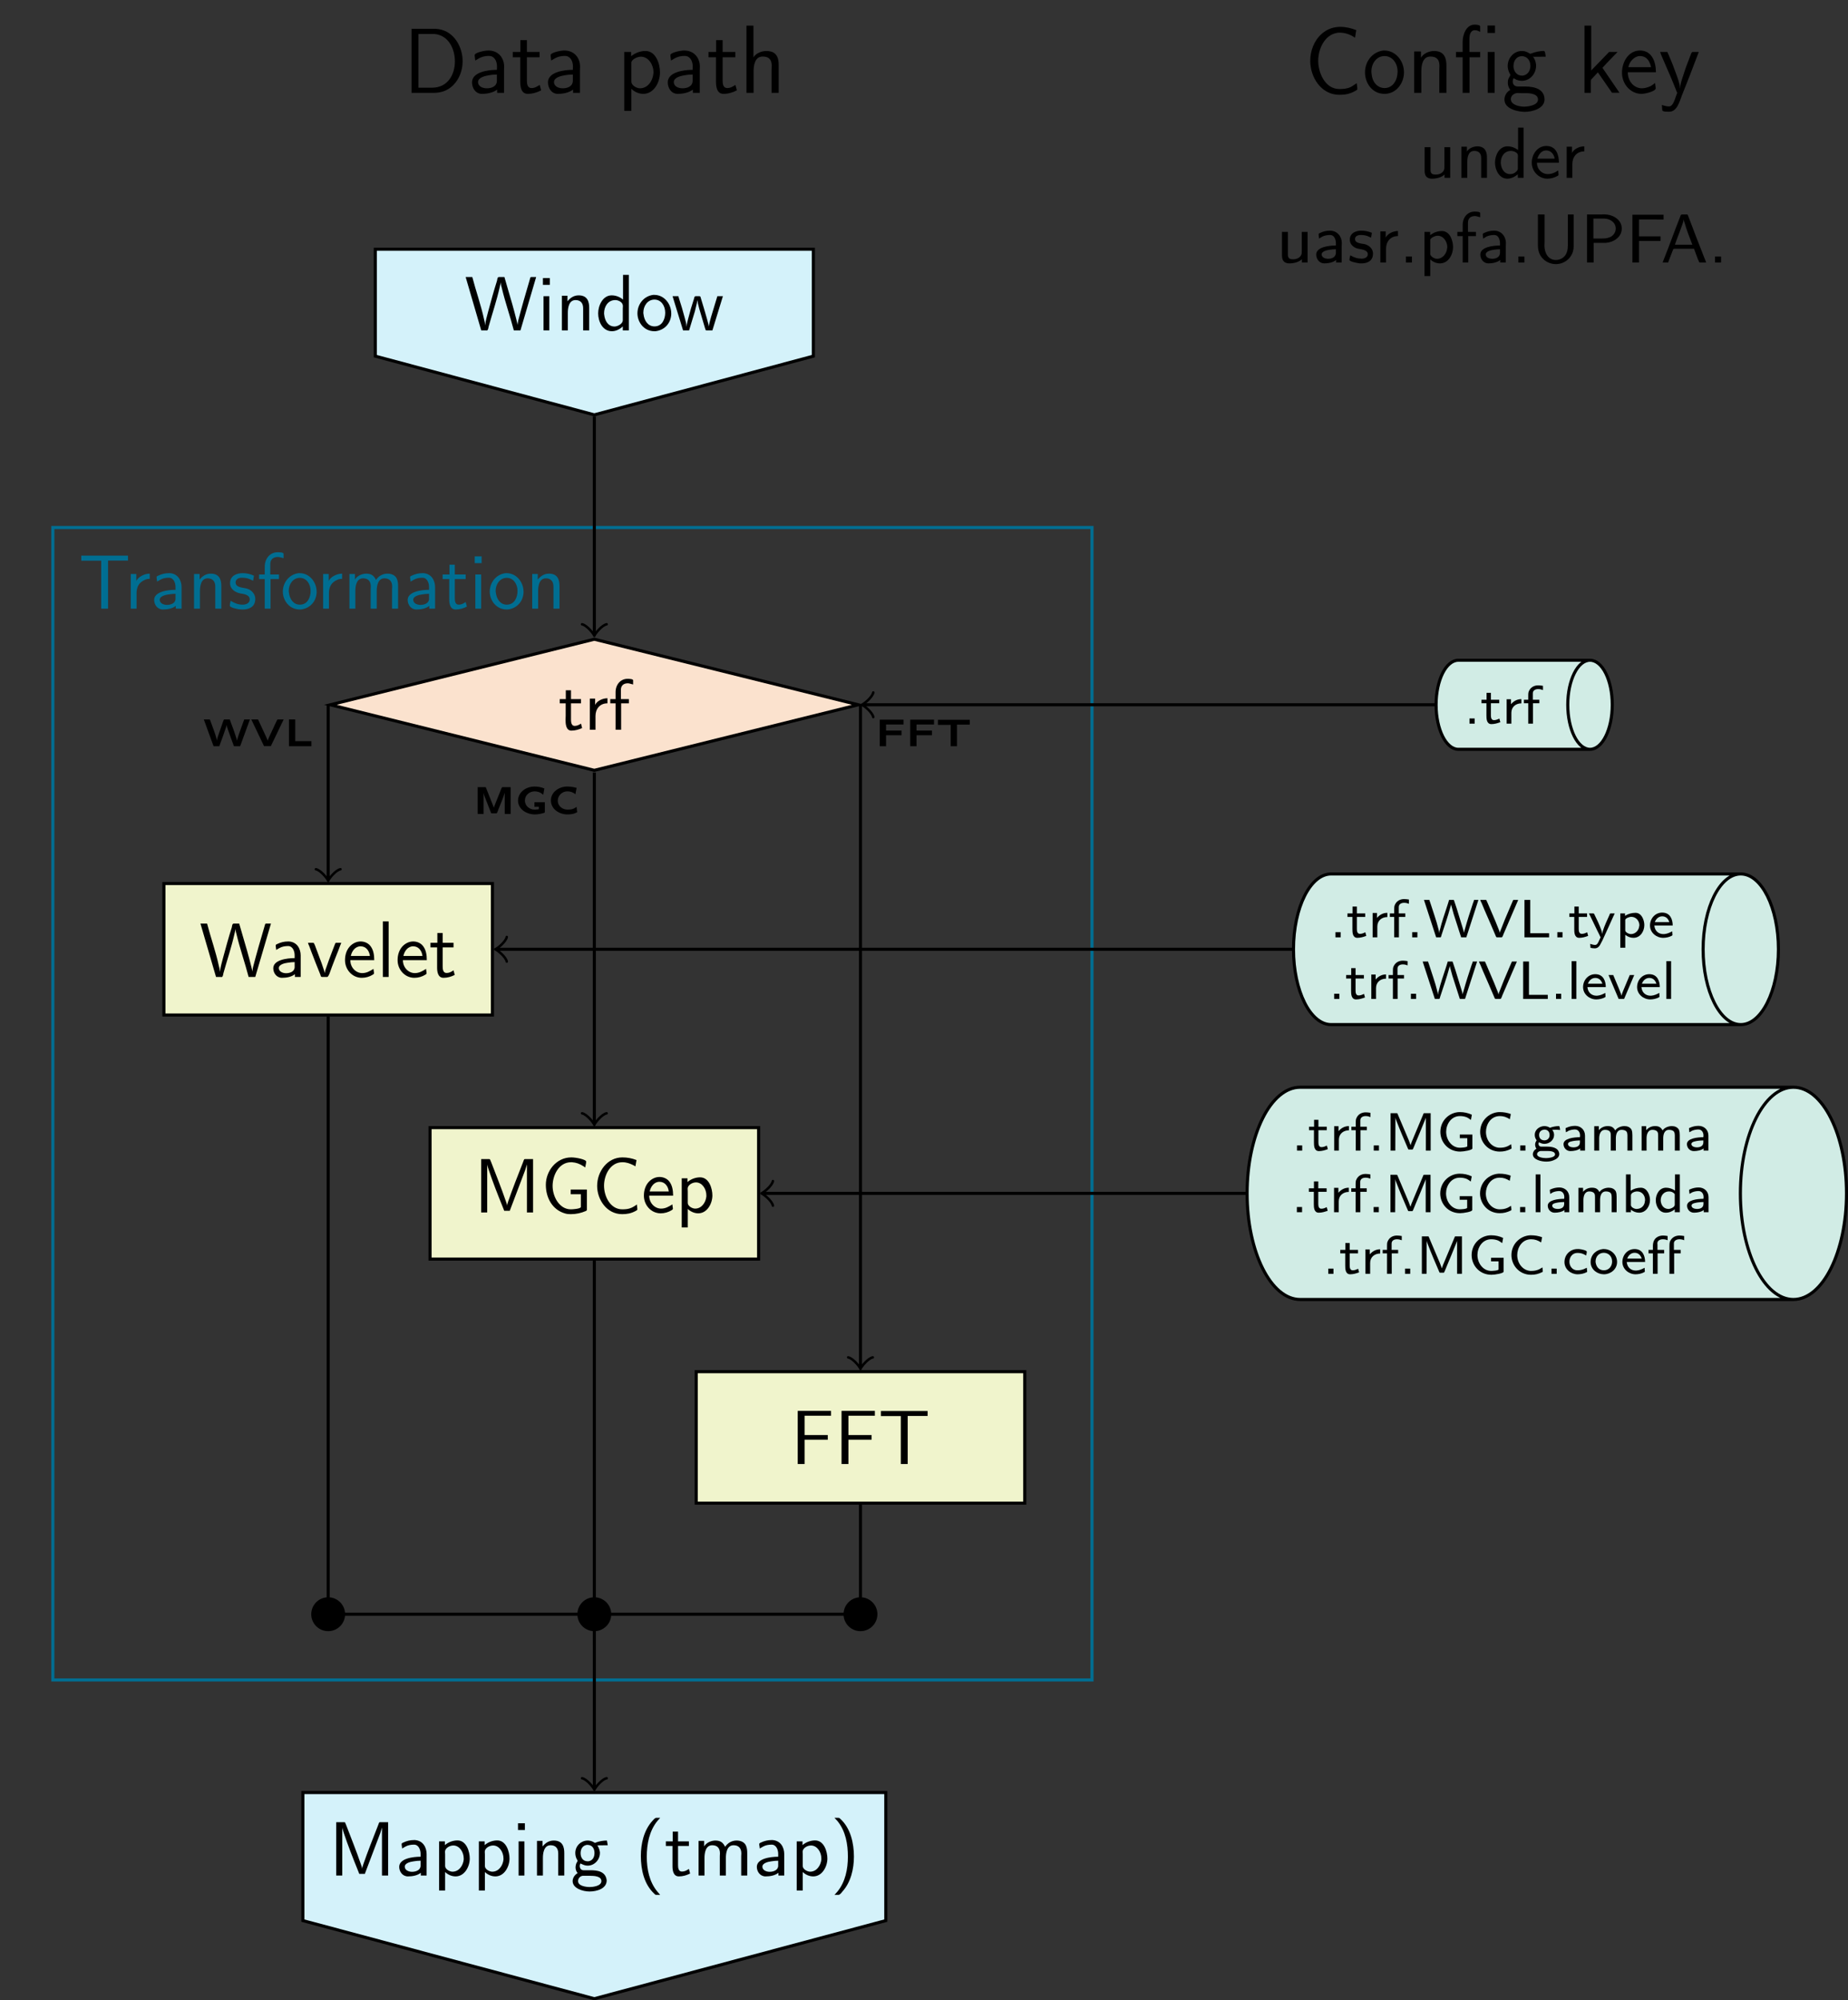 <?xml version="1.0" encoding="UTF-8"?>
<svg xmlns="http://www.w3.org/2000/svg" xmlns:xlink="http://www.w3.org/1999/xlink" width="239.169pt" height="258.811pt" viewBox="0 0 239.169 258.811" version="1.1">
<rect x="0" y="0" width="239.169" height="258.811" fill="#333333" stroke="none"/>
<defs>
<g>
<symbol overflow="visible" id="glyph0-0">
<path style="stroke:none;" d=""/>
</symbol>
<symbol overflow="visible" id="glyph0-1">
<path style="stroke:none;" d="M 0.953 -5.125 L 0.953 -3.984 L 0.172 -3.984 L 0.172 -3.438 L 0.938 -3.438 L 0.938 -1.844 C 0.938 -1.672 0.922 -1.5 0.922 -1.328 C 0.922 -0.922 0.922 0.094 1.672 0.094 C 2.172 0.094 2.625 -0.047 3.062 -0.234 L 2.922 -0.812 C 2.656 -0.641 2.406 -0.516 2.094 -0.516 C 1.703 -0.516 1.625 -0.953 1.625 -1.297 L 1.625 -3.438 L 2.922 -3.438 L 2.922 -3.984 L 1.625 -3.984 L 1.625 -5.125 Z M 0.953 -5.125 "/>
</symbol>
<symbol overflow="visible" id="glyph0-2">
<path style="stroke:none;" d="M 1.422 -3.234 L 1.422 -4.047 L 0.734 -4.047 L 0.734 -0.016 L 1.469 -0.016 L 1.469 -1.797 C 1.469 -2.703 2.016 -3.438 3.016 -3.438 L 3.016 -4.094 C 2.406 -4.094 1.672 -3.766 1.422 -3.234 Z M 1.422 -3.234 "/>
</symbol>
<symbol overflow="visible" id="glyph0-3">
<path style="stroke:none;" d="M 0.922 -3.984 L 0.234 -3.984 L 0.234 -3.438 L 0.922 -3.438 L 0.922 -0.016 L 1.641 -0.016 L 1.641 -3.438 L 2.641 -3.438 L 2.641 -3.984 L 1.609 -3.984 L 1.609 -4.891 C 1.609 -4.984 1.609 -5.078 1.609 -5.188 C 1.609 -5.625 1.844 -6.031 2.516 -6.031 C 2.766 -6.016 2.953 -5.922 3.188 -5.875 L 3.188 -6.422 C 3.188 -6.594 2.656 -6.609 2.5 -6.609 L 2.469 -6.609 C 1.547 -6.609 0.922 -5.844 0.922 -4.891 Z M 0.922 -3.984 "/>
</symbol>
<symbol overflow="visible" id="glyph0-4">
<path style="stroke:none;" d="M 0.719 -3.984 L 0.719 -1.062 C 0.719 -0.766 0.719 -0.438 0.922 -0.203 C 1.109 0.031 1.391 0.094 1.672 0.094 C 2.25 0.094 2.891 -0.062 3.297 -0.438 L 3.297 -0.016 L 4.031 -0.016 L 4.031 -3.984 L 3.281 -3.984 L 3.281 -1.484 C 3.281 -1.297 3.281 -1.125 3.188 -0.953 C 2.984 -0.594 2.578 -0.438 2.188 -0.438 C 1.859 -0.438 1.484 -0.453 1.484 -1.016 L 1.484 -3.984 Z M 0.719 -3.984 "/>
</symbol>
<symbol overflow="visible" id="glyph0-5">
<path style="stroke:none;" d="M 1.438 -3.422 L 1.438 -4.047 L 0.719 -4.047 L 0.719 -0.016 L 1.484 -0.016 L 1.484 -2.047 C 1.484 -2.594 1.578 -3.5 2.391 -3.5 C 2.984 -3.5 3.281 -3.172 3.281 -2.578 C 3.281 -2.453 3.281 -2.344 3.281 -2.25 L 3.281 -0.016 L 4.031 -0.016 L 4.031 -2.562 C 4.031 -2.891 4.016 -3.219 3.859 -3.516 C 3.672 -3.922 3.234 -4.094 2.797 -4.094 C 2.281 -4.094 1.688 -3.844 1.438 -3.422 Z M 1.438 -3.422 "/>
</symbol>
<symbol overflow="visible" id="glyph0-6">
<path style="stroke:none;" d="M 3.297 -6.516 L 3.297 -3.609 C 2.906 -3.922 2.406 -4.094 1.922 -4.094 C 0.844 -4.094 0.312 -2.906 0.312 -1.984 C 0.312 -1.047 0.859 0.094 1.906 0.094 C 2.422 0.094 2.875 -0.156 3.266 -0.469 L 3.266 -0.016 L 4.016 -0.016 L 4.016 -6.516 Z M 1.062 -1.859 C 1.062 -1.906 1.062 -1.953 1.062 -2.016 C 1.062 -2.75 1.5 -3.5 2.391 -3.5 C 2.703 -3.5 3.219 -3.297 3.266 -3 C 3.281 -2.938 3.281 -2.891 3.281 -2.828 C 3.281 -2.719 3.266 -2.625 3.266 -2.516 L 3.266 -1.188 C 3.266 -0.953 2.922 -0.656 2.656 -0.562 C 2.547 -0.516 2.406 -0.5 2.281 -0.5 C 1.5 -0.5 1.141 -1.172 1.062 -1.859 Z M 1.062 -1.859 "/>
</symbol>
<symbol overflow="visible" id="glyph0-7">
<path style="stroke:none;" d="M 3.734 -0.969 C 3.594 -0.891 3.453 -0.797 3.297 -0.719 C 3.016 -0.578 2.703 -0.5 2.375 -0.5 C 1.672 -0.5 0.984 -1.078 0.984 -1.969 L 3.828 -1.969 C 3.828 -2.891 3.531 -4.141 2.203 -4.141 C 1.047 -4.141 0.312 -3.062 0.312 -1.984 L 0.312 -1.953 C 0.312 -0.875 1.203 0.094 2.328 0.094 C 2.812 0.094 3.266 -0.047 3.656 -0.266 C 3.719 -0.312 3.781 -0.328 3.781 -0.422 C 3.781 -0.594 3.734 -0.797 3.734 -0.969 Z M 1.031 -2.5 C 1.203 -3.016 1.547 -3.562 2.172 -3.562 C 2.797 -3.562 3.172 -3.078 3.281 -2.5 Z M 1.031 -2.5 "/>
</symbol>
<symbol overflow="visible" id="glyph0-8">
<path style="stroke:none;" d="M 0.766 -3.109 C 0.891 -3.188 1.016 -3.281 1.156 -3.359 C 1.469 -3.516 1.828 -3.578 2.188 -3.578 C 2.766 -3.578 2.938 -2.938 2.938 -2.484 L 2.938 -2.219 C 2 -2.219 0.391 -2.016 0.391 -1.047 C 0.391 -0.469 0.797 0.094 1.438 0.094 C 1.953 0.094 2.562 -0.016 2.969 -0.344 L 2.969 -0.016 L 3.688 -0.016 L 3.688 -2.141 C 3.688 -2.281 3.703 -2.406 3.703 -2.547 C 3.703 -3.359 3.141 -4.141 2.172 -4.141 C 1.734 -4.141 1.297 -4.047 0.891 -3.844 C 0.812 -3.812 0.703 -3.781 0.703 -3.672 C 0.703 -3.484 0.75 -3.297 0.766 -3.109 Z M 2.938 -1.734 L 2.938 -1.297 C 2.938 -0.766 2.516 -0.5 1.922 -0.5 C 1.609 -0.5 1.094 -0.625 1.094 -1.078 C 1.109 -1.5 1.844 -1.625 2.156 -1.672 C 2.406 -1.703 2.688 -1.734 2.938 -1.734 Z M 2.938 -1.734 "/>
</symbol>
<symbol overflow="visible" id="glyph0-9">
<path style="stroke:none;" d="M 0.375 -0.953 C 0.328 -0.812 0.312 -0.641 0.281 -0.5 C 0.281 -0.453 0.266 -0.406 0.266 -0.359 C 0.266 -0.141 1.188 0.031 1.328 0.047 C 1.5 0.094 1.672 0.094 1.844 0.094 C 2.516 0.094 3.312 -0.172 3.312 -1.172 L 3.312 -1.25 C 3.281 -1.797 2.828 -2.219 2.312 -2.375 C 1.875 -2.5 0.984 -2.453 0.984 -3.062 C 0.984 -3.438 1.375 -3.578 1.703 -3.578 C 2.016 -3.578 2.328 -3.547 2.609 -3.438 C 2.766 -3.375 2.906 -3.297 3.062 -3.234 L 3.172 -3.859 C 2.719 -4.047 2.297 -4.141 1.812 -4.141 C 1.125 -4.141 0.312 -3.859 0.312 -2.969 C 0.312 -2.391 0.75 -1.984 1.281 -1.828 C 1.656 -1.719 2.641 -1.719 2.641 -1.078 C 2.641 -0.688 2.219 -0.516 1.859 -0.516 C 1.312 -0.516 0.875 -0.656 0.375 -0.953 Z M 0.375 -0.953 "/>
</symbol>
<symbol overflow="visible" id="glyph0-10">
<path style="stroke:none;" d="M 0.891 -0.797 L 0.891 -0.016 L 1.672 -0.016 L 1.672 -0.797 Z M 0.891 -0.797 "/>
</symbol>
<symbol overflow="visible" id="glyph0-11">
<path style="stroke:none;" d="M 1.469 -3.562 L 1.469 -3.984 L 0.734 -3.984 L 0.734 1.734 L 1.484 1.734 L 1.484 -0.422 C 1.828 -0.094 2.281 0.094 2.75 0.094 C 3.844 0.094 4.438 -1.062 4.438 -2.016 C 4.438 -2.766 4.078 -4.094 2.984 -4.094 C 2.406 -4.094 1.922 -3.891 1.469 -3.562 Z M 3.672 -1.875 C 3.609 -1.188 3.109 -0.5 2.359 -0.5 C 2.016 -0.5 1.484 -0.797 1.484 -1.141 L 1.484 -2.953 C 1.531 -3.203 2.078 -3.484 2.453 -3.484 C 3.203 -3.484 3.688 -2.703 3.688 -2.031 C 3.688 -1.984 3.688 -1.922 3.672 -1.875 Z M 3.672 -1.875 "/>
</symbol>
<symbol overflow="visible" id="glyph0-12">
<path style="stroke:none;" d="M 0.859 -6.234 L 0.859 -2.312 C 0.859 -1.641 0.984 -1.016 1.547 -0.469 C 1.969 -0.047 2.594 0.188 3.188 0.188 C 4.391 0.188 5.484 -0.75 5.484 -2.109 L 5.484 -6.234 L 4.734 -6.234 L 4.734 -2.312 C 4.734 -1.703 4.641 -1.062 4.109 -0.656 C 3.844 -0.453 3.516 -0.344 3.188 -0.344 C 2.172 -0.344 1.703 -1.281 1.703 -2.203 C 1.703 -2.344 1.719 -2.516 1.719 -2.656 L 1.719 -6.234 Z M 0.859 -6.234 "/>
</symbol>
<symbol overflow="visible" id="glyph0-13">
<path style="stroke:none;" d="M 0.875 -6.234 L 0.875 -0.016 L 1.734 -0.016 L 1.734 -2.562 L 3.328 -2.562 C 4.328 -2.641 5.375 -3.312 5.375 -4.406 L 5.375 -4.5 C 5.312 -5.656 4.109 -6.25 3.109 -6.25 C 2.938 -6.25 2.797 -6.234 2.625 -6.234 Z M 1.703 -3.125 L 1.703 -5.703 L 3.094 -5.703 C 3.781 -5.703 4.594 -5.266 4.594 -4.406 C 4.594 -3.906 4.266 -3.453 3.797 -3.281 C 3.438 -3.125 3.078 -3.125 2.703 -3.125 Z M 1.703 -3.125 "/>
</symbol>
<symbol overflow="visible" id="glyph0-14">
<path style="stroke:none;" d="M 0.859 -6.203 L 0.859 -0.016 L 1.719 -0.016 L 1.719 -2.812 L 4.5 -2.812 L 4.5 -3.406 L 1.719 -3.406 L 1.719 -5.594 L 3.891 -5.594 L 4.047 -5.578 L 4.891 -5.578 L 4.891 -6.203 Z M 0.859 -6.203 "/>
</symbol>
<symbol overflow="visible" id="glyph0-15">
<path style="stroke:none;" d="M 0.266 -0.016 L 0.969 -0.016 L 1.609 -1.672 L 1.672 -1.781 L 1.891 -1.797 L 4.328 -1.797 L 4.812 -0.484 L 5.016 -0.031 L 5.094 -0.016 L 5.891 -0.016 C 5.844 -0.203 5.75 -0.406 5.672 -0.594 C 4.969 -2.344 4.312 -4.109 3.641 -5.859 L 3.531 -6.141 C 3.531 -6.172 3.5 -6.219 3.469 -6.234 L 2.766 -6.234 C 2.594 -6.234 2.562 -6.016 2.516 -5.891 C 1.797 -4.109 1.172 -2.297 0.453 -0.516 C 0.391 -0.344 0.312 -0.172 0.266 -0.016 Z M 1.859 -2.328 C 2.094 -3.062 2.406 -3.766 2.656 -4.5 L 2.859 -5.062 C 2.906 -5.219 2.969 -5.406 2.984 -5.562 L 3 -5.562 C 3 -5.422 3.062 -5.281 3.109 -5.141 C 3.391 -4.172 3.75 -3.25 4.109 -2.328 Z M 1.859 -2.328 "/>
</symbol>
<symbol overflow="visible" id="glyph1-0">
<path style="stroke:none;" d=""/>
</symbol>
<symbol overflow="visible" id="glyph1-1">
<path style="stroke:none;" d="M 0.094 -3.469 L 1.359 0 L 2.062 0 C 2.125 0 2.141 -0.125 2.172 -0.203 C 2.453 -0.969 2.734 -1.719 2.984 -2.5 C 3 -2.594 3.031 -2.672 3.047 -2.75 C 3.078 -2.516 3.188 -2.266 3.266 -2.016 C 3.484 -1.406 3.688 -0.797 3.922 -0.203 C 3.953 -0.109 3.969 0 4.031 0 L 4.797 0 L 6.062 -3.469 L 5.328 -3.469 C 5.047 -2.672 4.734 -1.891 4.484 -1.078 C 4.453 -0.953 4.406 -0.844 4.391 -0.719 C 4.375 -0.812 4.344 -0.891 4.328 -0.984 L 4.188 -1.406 C 4 -2.031 3.75 -2.641 3.531 -3.25 C 3.5 -3.359 3.469 -3.469 3.422 -3.469 L 2.734 -3.469 C 2.688 -3.469 2.656 -3.359 2.625 -3.297 C 2.422 -2.688 2.188 -2.078 1.984 -1.453 C 1.906 -1.219 1.812 -0.984 1.797 -0.719 C 1.781 -0.781 1.766 -0.844 1.766 -0.891 C 1.547 -1.75 1.188 -2.578 0.906 -3.406 C 0.875 -3.453 0.875 -3.469 0.828 -3.469 Z M 0.094 -3.469 "/>
</symbol>
<symbol overflow="visible" id="glyph1-2">
<path style="stroke:none;" d="M 0.094 -3.469 L 1.719 -0.062 L 1.75 -0.016 L 2.625 -0.016 L 4.281 -3.469 L 3.484 -3.469 L 3.375 -3.281 L 2.328 -1.031 L 2.219 -0.719 L 2.109 -1 L 0.969 -3.469 Z M 0.094 -3.469 "/>
</symbol>
<symbol overflow="visible" id="glyph1-3">
<path style="stroke:none;" d="M 0.594 -3.469 L 0.594 0 L 3.5 0 L 3.5 -0.656 L 1.406 -0.656 L 1.406 -3.469 Z M 0.594 -3.469 "/>
</symbol>
<symbol overflow="visible" id="glyph1-4">
<path style="stroke:none;" d="M 0.594 -3.469 L 0.594 0 L 1.359 0 L 1.359 -2.75 C 1.375 -2.547 1.484 -2.281 1.562 -2.078 C 1.797 -1.469 2.031 -0.875 2.266 -0.281 C 2.312 -0.188 2.312 -0.078 2.406 -0.078 L 3.031 -0.078 C 3.078 -0.078 3.109 -0.188 3.141 -0.234 C 3.422 -1 3.766 -1.734 4.016 -2.5 C 4.047 -2.578 4.078 -2.672 4.094 -2.75 L 4.094 0 L 4.859 0 L 4.859 -3.469 L 3.75 -3.469 L 3.656 -3.281 L 2.75 -1.016 L 2.688 -0.797 L 2.609 -1.016 L 1.656 -3.422 L 1.625 -3.469 Z M 0.594 -3.469 "/>
</symbol>
<symbol overflow="visible" id="glyph1-5">
<path style="stroke:none;" d="M 3.828 -1.516 L 2.484 -1.516 L 2.484 -0.922 L 3.047 -0.922 L 3.047 -0.672 C 3.047 -0.594 2.984 -0.609 2.938 -0.594 C 2.797 -0.578 2.641 -0.562 2.5 -0.562 C 1.875 -0.562 1.25 -1.016 1.25 -1.734 L 1.25 -1.781 C 1.266 -2.453 1.859 -2.922 2.516 -2.922 C 2.875 -2.922 3.234 -2.812 3.5 -2.578 C 3.547 -2.547 3.578 -2.5 3.625 -2.484 L 3.766 -3.297 C 3.359 -3.469 2.938 -3.547 2.484 -3.547 C 1.641 -3.547 0.734 -3.109 0.438 -2.219 C 0.391 -2.078 0.359 -1.906 0.359 -1.75 C 0.359 -0.562 1.531 0.062 2.516 0.062 C 2.938 0.062 3.344 -0.016 3.734 -0.141 C 3.781 -0.172 3.828 -0.172 3.828 -0.234 C 3.828 -0.266 3.828 -0.281 3.828 -0.297 Z M 3.828 -1.516 "/>
</symbol>
<symbol overflow="visible" id="glyph1-6">
<path style="stroke:none;" d="M 3.688 -0.906 C 3.562 -0.844 3.453 -0.766 3.328 -0.703 C 3.062 -0.578 2.797 -0.562 2.5 -0.562 C 1.906 -0.562 1.25 -0.969 1.25 -1.734 C 1.25 -2.391 1.812 -2.891 2.422 -2.922 L 2.5 -2.922 C 2.828 -2.922 3.156 -2.828 3.438 -2.625 C 3.469 -2.594 3.5 -2.562 3.531 -2.547 L 3.688 -3.375 C 3.281 -3.484 2.891 -3.547 2.453 -3.547 C 1.469 -3.547 0.359 -2.875 0.359 -1.75 C 0.359 -0.594 1.484 0.062 2.469 0.062 C 2.812 0.062 3.125 0.031 3.453 -0.078 L 3.656 -0.172 C 3.703 -0.188 3.75 -0.203 3.75 -0.25 L 3.75 -0.281 C 3.75 -0.312 3.75 -0.359 3.734 -0.406 Z M 3.688 -0.906 "/>
</symbol>
<symbol overflow="visible" id="glyph1-7">
<path style="stroke:none;" d="M 0.594 -3.438 L 0.594 0 L 1.406 0 L 1.406 -1.422 L 3.406 -1.422 L 3.406 -2.031 L 1.406 -2.031 L 1.406 -2.812 L 3.672 -2.812 L 3.672 -3.438 Z M 0.594 -3.438 "/>
</symbol>
<symbol overflow="visible" id="glyph1-8">
<path style="stroke:none;" d="M 0.234 -3.422 L 0.234 -2.766 L 1.891 -2.766 L 1.891 0 L 2.703 0 L 2.703 -2.797 L 4.359 -2.797 L 4.359 -3.422 Z M 0.234 -3.422 "/>
</symbol>
<symbol overflow="visible" id="glyph2-0">
<path style="stroke:none;" d=""/>
</symbol>
<symbol overflow="visible" id="glyph2-1">
<path style="stroke:none;" d="M 0.141 -6.922 L 2.156 -0.016 L 2.75 -0.016 C 2.781 -0.016 2.828 0 2.859 0 C 3.047 0 3.078 -0.328 3.109 -0.484 C 3.594 -2.219 4.172 -3.922 4.562 -5.672 C 4.609 -5.859 4.656 -6.047 4.672 -6.234 C 4.688 -5.969 4.766 -5.719 4.828 -5.469 C 5.266 -3.625 5.906 -1.828 6.375 -0.016 L 7.234 -0.016 L 9.266 -6.922 L 8.641 -6.922 C 8.516 -6.922 8.516 -6.844 8.484 -6.75 L 8.391 -6.422 C 7.891 -4.719 7.391 -3.016 6.953 -1.312 C 6.922 -1.109 6.875 -0.906 6.844 -0.703 C 6.844 -0.922 6.766 -1.156 6.719 -1.359 C 6.375 -2.766 5.969 -4.141 5.562 -5.516 C 5.438 -5.984 5.281 -6.453 5.156 -6.922 L 4.453 -6.922 C 4.25 -6.922 4.234 -6.625 4.203 -6.453 C 3.781 -5.125 3.406 -3.766 3.047 -2.422 C 2.906 -1.859 2.719 -1.281 2.672 -0.703 L 2.656 -0.703 C 2.656 -0.969 2.578 -1.219 2.516 -1.469 C 2.125 -3.297 1.469 -5.109 1 -6.922 Z M 0.141 -6.922 "/>
</symbol>
<symbol overflow="visible" id="glyph2-2">
<path style="stroke:none;" d="M 0.812 -3.516 C 0.969 -3.594 1.094 -3.688 1.25 -3.766 C 1.578 -3.953 1.969 -4.016 2.359 -4.016 C 2.953 -4.016 3.203 -3.344 3.203 -2.828 C 3.203 -2.703 3.203 -2.578 3.203 -2.453 C 2.188 -2.453 0.438 -2.219 0.438 -1.141 C 0.438 -0.516 0.875 0.094 1.562 0.094 C 2.141 0.094 2.797 -0.016 3.234 -0.375 L 3.234 -0.016 L 3.984 -0.016 L 3.984 -2.797 C 3.984 -3.625 3.547 -4.531 2.469 -4.609 L 2.359 -4.609 C 1.859 -4.609 1.406 -4.5 0.953 -4.281 C 0.875 -4.25 0.75 -4.203 0.75 -4.094 C 0.75 -3.891 0.812 -3.703 0.812 -3.516 Z M 3.203 -1.938 L 3.203 -1.297 C 3.203 -0.719 2.609 -0.5 2.094 -0.5 C 1.672 -0.5 1.156 -0.703 1.156 -1.172 C 1.172 -1.656 1.953 -1.812 2.328 -1.859 C 2.609 -1.906 2.906 -1.938 3.203 -1.938 Z M 3.203 -1.938 "/>
</symbol>
<symbol overflow="visible" id="glyph2-3">
<path style="stroke:none;" d="M 0.141 -4.438 C 0.172 -4.297 0.234 -4.172 0.297 -4.031 L 0.594 -3.234 C 0.984 -2.25 1.344 -1.266 1.75 -0.297 C 1.797 -0.125 1.812 -0.016 1.969 -0.016 L 2.625 -0.016 C 2.828 -0.016 3.078 -0.891 3.25 -1.344 C 3.516 -2.031 3.781 -2.734 4.062 -3.422 L 4.297 -4.047 C 4.344 -4.172 4.406 -4.312 4.453 -4.438 L 3.812 -4.438 C 3.703 -4.438 3.688 -4.391 3.656 -4.312 L 3.312 -3.422 C 3 -2.609 2.688 -1.781 2.406 -0.938 C 2.375 -0.797 2.328 -0.656 2.312 -0.516 L 2.234 -0.828 L 1.906 -1.797 L 1.031 -4.141 L 0.891 -4.422 L 0.688 -4.438 Z M 0.141 -4.438 "/>
</symbol>
<symbol overflow="visible" id="glyph2-4">
<path style="stroke:none;" d="M 4.031 -1.062 C 3.531 -0.75 3.125 -0.516 2.562 -0.516 C 1.781 -0.516 1.031 -1.203 1.031 -2.188 L 4.125 -2.188 C 4.125 -2.875 4.016 -3.625 3.531 -4.141 C 3.219 -4.453 2.797 -4.609 2.359 -4.609 C 1.812 -4.609 1.312 -4.344 0.953 -3.953 C 0.531 -3.484 0.344 -2.844 0.344 -2.219 L 0.344 -2.172 C 0.344 -1 1.25 0.094 2.516 0.094 C 3.016 0.094 3.516 -0.047 3.938 -0.312 C 4 -0.375 4.094 -0.391 4.094 -0.484 C 4.094 -0.672 4.031 -0.875 4.031 -1.062 Z M 1.094 -2.734 C 1.219 -3.344 1.656 -3.984 2.359 -3.984 C 3.062 -3.984 3.484 -3.406 3.562 -2.734 Z M 1.094 -2.734 "/>
</symbol>
<symbol overflow="visible" id="glyph2-5">
<path style="stroke:none;" d="M 0.812 -7.203 L 0.812 -0.016 L 1.562 -0.016 L 1.562 -7.203 Z M 0.812 -7.203 "/>
</symbol>
<symbol overflow="visible" id="glyph2-6">
<path style="stroke:none;" d="M 1.062 -5.703 L 1.062 -4.438 L 0.172 -4.438 L 0.172 -3.844 L 1.031 -3.844 L 1.031 -1.219 C 1.031 -0.672 1.141 0.094 1.859 0.094 C 2.375 0.094 2.859 -0.047 3.312 -0.281 L 3.156 -0.875 C 2.859 -0.672 2.609 -0.531 2.25 -0.531 C 1.797 -0.531 1.75 -1.031 1.75 -1.375 L 1.75 -3.844 L 3.156 -3.844 L 3.156 -4.438 L 1.75 -4.438 L 1.75 -5.703 Z M 1.062 -5.703 "/>
</symbol>
<symbol overflow="visible" id="glyph2-7">
<path style="stroke:none;" d="M 1 -6.922 L 1 -0.016 L 1.781 -0.016 L 1.781 -6.234 C 1.812 -6 1.906 -5.781 1.969 -5.562 C 2.516 -3.906 3.156 -2.297 3.812 -0.672 C 3.875 -0.531 3.922 -0.375 3.984 -0.234 L 4.703 -0.234 L 6.703 -5.516 L 6.922 -6.234 L 6.922 -0.016 L 7.719 -0.016 L 7.719 -6.922 L 6.672 -6.922 C 6.547 -6.922 6.562 -6.859 6.516 -6.781 L 6.406 -6.484 C 5.75 -4.812 5.078 -3.125 4.5 -1.453 C 4.453 -1.281 4.375 -1.109 4.359 -0.922 L 4.344 -0.922 C 4.344 -1.109 4.25 -1.281 4.203 -1.453 C 3.625 -3.141 2.953 -4.812 2.312 -6.484 L 2.188 -6.781 C 2.156 -6.859 2.156 -6.922 2.031 -6.922 Z M 1 -6.922 "/>
</symbol>
<symbol overflow="visible" id="glyph2-8">
<path style="stroke:none;" d="M 5.969 -2.984 L 3.875 -2.984 L 3.875 -2.375 L 5.188 -2.375 L 5.188 -0.734 C 5.188 -0.484 4.109 -0.422 3.891 -0.422 C 2.406 -0.422 1.531 -2.062 1.531 -3.453 C 1.531 -4.812 2.328 -6.516 3.922 -6.516 L 4.031 -6.516 C 4.609 -6.469 5 -6.328 5.547 -5.984 C 5.609 -5.938 5.672 -5.875 5.75 -5.844 C 5.781 -6.094 5.875 -6.344 5.875 -6.594 C 5.875 -6.875 4.578 -7.141 3.953 -7.141 C 2 -7.141 0.656 -5.375 0.656 -3.594 C 0.656 -1.953 1.469 -0.344 3.188 0.125 C 3.422 0.188 3.656 0.203 3.891 0.203 C 4.578 0.203 5.219 0.062 5.828 -0.203 C 5.906 -0.25 5.969 -0.266 5.969 -0.375 Z M 5.969 -2.984 "/>
</symbol>
<symbol overflow="visible" id="glyph2-9">
<path style="stroke:none;" d="M 5.797 -1.047 C 5.578 -0.891 5.344 -0.734 5.094 -0.625 C 4.719 -0.453 4.312 -0.422 3.906 -0.422 C 2.359 -0.422 1.547 -2.094 1.547 -3.484 C 1.547 -4.828 2.328 -6.516 3.922 -6.516 C 4.469 -6.516 4.891 -6.359 5.391 -6.109 C 5.469 -6.062 5.531 -6.016 5.609 -5.984 L 5.75 -6.797 C 5.156 -7.031 4.562 -7.141 3.922 -7.141 C 1.969 -7.141 0.656 -5.312 0.656 -3.453 C 0.656 -1.688 1.891 0.203 3.891 0.203 C 4.516 0.203 5.047 0.109 5.625 -0.203 L 5.781 -0.297 C 5.844 -0.344 5.859 -0.359 5.859 -0.422 C 5.859 -0.625 5.812 -0.844 5.797 -1.047 Z M 5.797 -1.047 "/>
</symbol>
<symbol overflow="visible" id="glyph2-10">
<path style="stroke:none;" d="M 1.562 -3.953 L 1.562 -4.438 L 0.812 -4.438 L 0.812 1.922 L 1.594 1.922 L 1.594 -0.469 C 1.969 -0.125 2.438 0.094 2.953 0.094 C 4.109 0.094 4.781 -1.172 4.781 -2.219 C 4.781 -3.078 4.375 -4.562 3.188 -4.562 C 2.625 -4.562 2 -4.344 1.562 -3.953 Z M 4 -2.078 C 3.922 -1.328 3.406 -0.516 2.547 -0.516 C 2.188 -0.516 1.594 -0.828 1.594 -1.25 L 1.594 -2.75 C 1.594 -2.859 1.578 -2.984 1.578 -3.094 C 1.578 -3.547 2.156 -3.906 2.656 -3.906 C 3.484 -3.906 4 -3.016 4 -2.25 C 4 -2.188 4 -2.141 4 -2.078 Z M 4 -2.078 "/>
</symbol>
<symbol overflow="visible" id="glyph2-11">
<path style="stroke:none;" d="M 0.938 -6.891 L 0.938 -0.016 L 1.828 -0.016 L 1.828 -3.156 L 4.828 -3.156 L 4.828 -3.766 L 1.828 -3.766 L 1.828 -6.266 L 5.25 -6.266 L 5.25 -6.891 Z M 0.938 -6.891 "/>
</symbol>
<symbol overflow="visible" id="glyph2-12">
<path style="stroke:none;" d="M 0.359 -6.875 L 0.359 -6.219 L 2.938 -6.219 L 2.938 -0.016 L 3.828 -0.016 L 3.828 -6.234 L 6.406 -6.234 L 6.406 -6.875 Z M 0.359 -6.875 "/>
</symbol>
<symbol overflow="visible" id="glyph2-13">
<path style="stroke:none;" d="M 1.531 -3.594 L 1.531 -4.5 L 0.812 -4.5 L 0.812 -0.016 L 1.562 -0.016 L 1.562 -2 C 1.562 -2.766 1.828 -3.422 2.688 -3.766 C 2.859 -3.844 3.062 -3.875 3.266 -3.875 L 3.266 -4.547 C 2.609 -4.547 1.766 -4.141 1.531 -3.594 Z M 1.531 -3.594 "/>
</symbol>
<symbol overflow="visible" id="glyph2-14">
<path style="stroke:none;" d="M 1.531 -3.781 L 1.531 -4.5 L 0.812 -4.5 L 0.812 -0.016 L 1.578 -0.016 L 1.578 -2.281 C 1.578 -2.875 1.688 -3.938 2.578 -3.938 C 3.234 -3.938 3.562 -3.531 3.562 -2.875 C 3.562 -2.75 3.562 -2.625 3.562 -2.516 L 3.562 -0.016 L 4.344 -0.016 L 4.344 -2.375 C 4.344 -2.547 4.344 -2.734 4.344 -2.922 C 4.344 -3.656 4.172 -4.547 2.984 -4.547 C 2.359 -4.547 1.906 -4.234 1.531 -3.781 Z M 1.531 -3.781 "/>
</symbol>
<symbol overflow="visible" id="glyph2-15">
<path style="stroke:none;" d="M 0.406 -1.031 C 0.359 -0.828 0.297 -0.594 0.297 -0.406 C 0.297 -0.141 1.328 0.047 1.453 0.062 C 1.609 0.078 1.781 0.094 1.969 0.094 C 2.703 0.094 3.594 -0.188 3.594 -1.281 C 3.594 -1.922 3.094 -2.438 2.516 -2.609 C 2.031 -2.75 1.047 -2.719 1.047 -3.406 C 1.047 -3.812 1.422 -4.016 1.828 -4.016 C 2.172 -4.016 2.516 -3.984 2.844 -3.844 C 3.016 -3.781 3.156 -3.688 3.312 -3.625 L 3.422 -4.281 C 2.938 -4.5 2.484 -4.609 1.969 -4.609 C 1.203 -4.609 0.328 -4.297 0.328 -3.312 C 0.328 -2.531 1.016 -2.109 1.672 -1.984 C 2.125 -1.906 2.875 -1.828 2.875 -1.203 C 2.875 -0.734 2.406 -0.531 1.969 -0.531 C 1.391 -0.531 0.953 -0.703 0.406 -1.031 Z M 0.406 -1.031 "/>
</symbol>
<symbol overflow="visible" id="glyph2-16">
<path style="stroke:none;" d="M 1 -4.438 L 0.266 -4.438 L 0.266 -3.844 L 1 -3.844 L 1 -0.016 L 1.75 -0.016 L 1.75 -3.844 L 2.844 -3.844 L 2.844 -4.438 L 1.719 -4.438 L 1.719 -5.453 C 1.719 -5.562 1.719 -5.688 1.719 -5.797 C 1.719 -6.266 1.969 -6.703 2.719 -6.703 C 2.969 -6.688 3.188 -6.609 3.438 -6.547 L 3.438 -7.109 C 3.438 -7.312 2.891 -7.312 2.688 -7.312 L 2.625 -7.312 C 1.844 -7.312 1.234 -6.734 1.062 -5.984 C 1 -5.734 1 -5.5 1 -5.25 Z M 1 -4.438 "/>
</symbol>
<symbol overflow="visible" id="glyph2-17">
<path style="stroke:none;" d="M 2.344 -4.609 C 1.094 -4.453 0.297 -3.375 0.297 -2.219 C 0.297 -1.109 1.109 0.094 2.5 0.094 L 2.625 0.094 C 3.844 -0.047 4.609 -0.969 4.672 -2.078 L 4.672 -2.219 C 4.672 -3.375 3.812 -4.609 2.469 -4.609 Z M 1.078 -2.141 C 1.062 -2.203 1.062 -2.266 1.062 -2.328 C 1.062 -3.156 1.594 -4 2.5 -4 C 3.375 -4 3.891 -3.188 3.891 -2.297 C 3.891 -1.531 3.531 -0.531 2.5 -0.531 C 1.672 -0.531 1.172 -1.25 1.078 -2.141 Z M 1.078 -2.141 "/>
</symbol>
<symbol overflow="visible" id="glyph2-18">
<path style="stroke:none;" d="M 1.531 -3.781 L 1.531 -4.5 L 0.812 -4.5 L 0.812 -0.016 L 1.578 -0.016 L 1.578 -2.281 C 1.578 -2.906 1.703 -3.938 2.578 -3.938 C 3.234 -3.938 3.578 -3.562 3.578 -2.891 C 3.578 -2.766 3.562 -2.641 3.562 -2.516 L 3.562 -0.016 L 4.344 -0.016 L 4.344 -2.281 C 4.344 -2.906 4.469 -3.938 5.344 -3.938 C 5.984 -3.938 6.344 -3.562 6.344 -2.891 C 6.344 -2.766 6.328 -2.641 6.328 -2.516 L 6.328 -0.016 L 7.109 -0.016 L 7.109 -2.859 C 7.109 -3.219 7.094 -3.578 6.938 -3.906 C 6.734 -4.359 6.234 -4.547 5.734 -4.547 C 5.156 -4.547 4.594 -4.266 4.25 -3.734 C 4 -4.234 3.703 -4.547 2.984 -4.547 C 2.438 -4.547 1.781 -4.25 1.531 -3.781 Z M 1.531 -3.781 "/>
</symbol>
<symbol overflow="visible" id="glyph2-19">
<path style="stroke:none;" d="M 0.812 -4.438 L 0.812 -0.016 L 1.562 -0.016 L 1.562 -4.438 Z M 0.734 -6.781 L 0.734 -5.906 L 1.625 -5.906 L 1.625 -6.781 Z M 0.734 -6.781 "/>
</symbol>
<symbol overflow="visible" id="glyph2-20">
<path style="stroke:none;" d="M 3.578 -7.203 L 3.578 -4 C 3.172 -4.344 2.641 -4.547 2.109 -4.547 C 0.938 -4.547 0.359 -3.203 0.359 -2.219 C 0.359 -1.172 0.922 0.094 2.141 0.094 C 2.672 0.094 3.172 -0.172 3.547 -0.531 L 3.547 -0.016 L 4.328 -0.016 L 4.328 -7.203 Z M 1.141 -2.047 C 1.125 -2.109 1.125 -2.188 1.125 -2.25 C 1.125 -3.047 1.594 -3.938 2.578 -3.938 C 2.969 -3.938 3.562 -3.672 3.562 -3.172 C 3.562 -3.047 3.547 -2.938 3.547 -2.828 L 3.547 -1.328 C 3.547 -0.844 2.844 -0.516 2.484 -0.516 C 1.625 -0.516 1.219 -1.281 1.141 -2.047 Z M 1.141 -2.047 "/>
</symbol>
<symbol overflow="visible" id="glyph2-21">
<path style="stroke:none;" d="M 0.141 -4.438 L 1.5 -0.016 L 2.281 -0.016 L 3.031 -2.484 L 3.312 -3.656 L 3.375 -3.938 L 3.422 -3.516 L 3.594 -2.828 L 4.344 -0.297 L 4.438 -0.031 L 4.516 -0.016 L 5.297 -0.016 L 6.656 -4.438 L 5.938 -4.438 L 5.109 -1.703 L 4.922 -1 L 4.828 -0.516 C 4.812 -0.672 4.781 -0.828 4.734 -0.984 L 4.578 -1.562 C 4.344 -2.438 4.062 -3.312 3.797 -4.203 C 3.75 -4.328 3.781 -4.438 3.609 -4.438 L 3.125 -4.438 C 2.953 -4.438 2.938 -4.188 2.906 -4.078 C 2.625 -3.234 2.375 -2.375 2.156 -1.5 C 2.078 -1.172 1.969 -0.844 1.969 -0.516 L 1.953 -0.516 C 1.922 -0.906 1.812 -1.312 1.703 -1.688 C 1.484 -2.516 1.25 -3.312 0.984 -4.125 C 0.953 -4.234 0.922 -4.344 0.891 -4.438 Z M 0.141 -4.438 "/>
</symbol>
<symbol overflow="visible" id="glyph2-22">
<path style="stroke:none;" d="M 0.922 -0.344 L 0.922 -0.328 C 0.562 -0.125 0.281 0.281 0.281 0.703 C 0.281 1.641 1.594 2.047 2.469 2.047 C 3.406 2.047 4.688 1.688 4.688 0.609 C 4.562 -0.578 3.453 -0.703 2.578 -0.703 L 1.688 -0.703 C 1.375 -0.703 1.203 -0.953 1.203 -1.25 L 1.203 -1.312 C 1.219 -1.422 1.25 -1.5 1.281 -1.578 C 1.656 -1.422 1.859 -1.297 2.219 -1.297 C 3.125 -1.297 3.812 -2.078 3.812 -2.938 L 3.812 -3.016 C 3.781 -3.344 3.656 -3.641 3.484 -3.922 L 4.828 -3.938 L 4.719 -4.547 C 4.266 -4.547 3.781 -4.469 3.344 -4.312 C 3.297 -4.281 3.234 -4.25 3.188 -4.25 C 3.109 -4.25 3 -4.344 2.938 -4.375 C 2.719 -4.484 2.469 -4.547 2.234 -4.547 C 1.391 -4.547 0.625 -3.875 0.625 -2.938 C 0.625 -2.625 0.703 -2.328 0.859 -2.062 C 0.875 -2.031 0.922 -1.969 0.922 -1.922 C 0.922 -1.844 0.781 -1.672 0.734 -1.531 C 0.688 -1.375 0.656 -1.219 0.656 -1.078 C 0.656 -0.812 0.75 -0.531 0.922 -0.344 Z M 1.578 0.016 L 2.516 0.016 C 3.078 0.016 4 0.062 4 0.703 C 4 1.391 2.766 1.469 2.5 1.469 C 1.984 1.469 0.984 1.328 0.984 0.703 C 0.984 0.359 1.234 0.062 1.578 0.016 Z M 2.109 -3.984 L 2.188 -3.984 C 2.875 -3.984 3.109 -3.438 3.109 -2.938 C 3.109 -2.406 2.875 -1.938 2.312 -1.859 L 2.234 -1.859 C 1.562 -1.859 1.312 -2.406 1.312 -2.906 C 1.312 -3.422 1.547 -3.891 2.109 -3.984 Z M 2.109 -3.984 "/>
</symbol>
<symbol overflow="visible" id="glyph2-23">
<path style="stroke:none;" d="M 3.312 2.484 C 3.203 2.328 3.047 2.203 2.938 2.047 C 1.906 0.797 1.578 -0.859 1.578 -2.453 C 1.578 -4.062 1.891 -5.766 2.938 -7.062 C 3.047 -7.203 3.203 -7.344 3.312 -7.484 L 2.812 -7.484 C 2.609 -7.484 2.422 -7.203 2.281 -7.062 C 1.203 -5.859 0.812 -4.141 0.812 -2.547 C 0.812 -0.812 1.219 1.125 2.562 2.344 C 2.641 2.406 2.656 2.484 2.812 2.484 Z M 3.312 2.484 "/>
</symbol>
<symbol overflow="visible" id="glyph2-24">
<path style="stroke:none;" d="M 0.547 -7.484 C 0.672 -7.344 0.812 -7.203 0.938 -7.062 C 2 -5.75 2.281 -4.062 2.281 -2.453 C 2.281 -0.859 1.953 0.797 0.938 2.047 C 0.812 2.203 0.672 2.328 0.547 2.484 L 1.062 2.484 C 1.25 2.484 1.453 2.203 1.578 2.047 C 2.656 0.859 3.062 -0.859 3.062 -2.469 C 3.062 -4.188 2.641 -6.125 1.312 -7.344 C 1.219 -7.406 1.203 -7.484 1.062 -7.484 Z M 0.547 -7.484 "/>
</symbol>
<symbol overflow="visible" id="glyph3-0">
<path style="stroke:none;" d=""/>
</symbol>
<symbol overflow="visible" id="glyph3-1">
<path style="stroke:none;" d="M 1.141 -8.312 L 1.141 -0.016 L 3.938 -0.016 C 4.906 -0.016 5.781 -0.266 6.531 -1.016 C 7.344 -1.828 7.75 -2.969 7.75 -4.125 C 7.75 -5.922 6.672 -7.953 4.656 -8.266 C 4.406 -8.312 4.172 -8.312 3.922 -8.312 Z M 2.031 -0.688 L 2.031 -7.641 L 4.062 -7.641 C 5.969 -7.5 6.75 -5.641 6.75 -4.094 C 6.75 -2.469 5.891 -0.688 3.781 -0.688 Z M 2.031 -0.688 "/>
</symbol>
<symbol overflow="visible" id="glyph3-2">
<path style="stroke:none;" d="M 0.969 -4.203 C 1.141 -4.297 1.297 -4.406 1.469 -4.5 C 1.812 -4.688 2.219 -4.781 2.594 -4.797 L 2.75 -4.797 C 3.422 -4.797 3.781 -4.156 3.781 -3.422 C 3.781 -3.281 3.766 -3.141 3.766 -3 C 2.578 -3 0.547 -2.703 0.547 -1.375 C 0.547 -0.672 0.984 0.109 1.828 0.109 C 2.5 0.109 3.25 -0.031 3.797 -0.438 L 3.797 -0.016 L 4.688 -0.016 L 4.688 -2.875 C 4.688 -3.062 4.703 -3.25 4.703 -3.438 C 4.703 -4.453 4.031 -5.5 2.672 -5.5 C 2.141 -5.5 0.891 -5.219 0.891 -4.906 C 0.891 -4.656 0.953 -4.438 0.969 -4.203 Z M 3.766 -2.391 L 3.766 -1.594 C 3.766 -0.844 3.062 -0.609 2.453 -0.609 C 1.969 -0.609 1.328 -0.828 1.328 -1.422 C 1.344 -2.031 2.281 -2.219 2.719 -2.297 C 3.062 -2.359 3.422 -2.391 3.766 -2.391 Z M 3.766 -2.391 "/>
</symbol>
<symbol overflow="visible" id="glyph3-3">
<path style="stroke:none;" d="M 1.203 -6.844 L 1.203 -5.312 L 0.219 -5.312 L 0.219 -4.625 L 1.188 -4.625 L 1.188 -1.484 C 1.188 -0.859 1.281 0.109 2.156 0.109 C 2.766 0.109 3.359 -0.062 3.891 -0.344 L 3.703 -1.047 C 3.359 -0.844 3.094 -0.641 2.641 -0.641 C 2.125 -0.641 2.047 -1.172 2.047 -1.594 L 2.047 -4.625 L 3.688 -4.625 L 3.688 -5.312 L 2.047 -5.312 L 2.047 -6.844 Z M 1.203 -6.844 "/>
</symbol>
<symbol overflow="visible" id="glyph3-4">
<path style="stroke:none;" d="M 1.812 -4.766 L 1.812 -5.312 L 0.922 -5.312 L 0.922 2.312 L 1.844 2.312 L 1.844 -0.547 C 2.266 -0.125 2.812 0.109 3.391 0.109 C 4.75 0.109 5.547 -1.375 5.547 -2.672 C 5.547 -3.828 4.984 -5.438 3.672 -5.438 C 2.984 -5.438 2.344 -5.188 1.812 -4.766 Z M 4.688 -2.5 C 4.609 -1.594 3.984 -0.609 2.953 -0.609 C 2.516 -0.609 1.844 -0.984 1.844 -1.469 L 1.844 -3.984 C 1.906 -4.344 2.594 -4.703 3.062 -4.703 C 4.078 -4.703 4.703 -3.625 4.703 -2.719 C 4.703 -2.641 4.703 -2.562 4.688 -2.5 Z M 4.688 -2.5 "/>
</symbol>
<symbol overflow="visible" id="glyph3-5">
<path style="stroke:none;" d="M 0.906 -8.719 L 0.906 -0.016 L 1.828 -0.016 L 1.828 -2.781 C 1.828 -3.5 1.953 -4.719 3 -4.719 C 3.344 -4.719 3.703 -4.656 3.938 -4.359 C 4.141 -4.125 4.172 -3.797 4.172 -3.484 C 4.172 -3.328 4.156 -3.172 4.156 -3.031 L 4.156 -0.016 L 5.078 -0.016 L 5.078 -3.531 C 5.078 -4.062 5.031 -4.656 4.641 -5.047 C 4.328 -5.359 3.891 -5.438 3.469 -5.438 C 2.875 -5.438 2.109 -5.141 1.812 -4.609 L 1.812 -8.719 Z M 0.906 -8.719 "/>
</symbol>
<symbol overflow="visible" id="glyph3-6">
<path style="stroke:none;" d="M 6.797 -1.266 C 6.516 -1.109 6.266 -0.891 5.969 -0.75 C 5.516 -0.547 5.016 -0.516 4.547 -0.516 C 2.672 -0.516 1.812 -2.672 1.812 -4.156 C 1.812 -5.688 2.625 -7.516 4.25 -7.781 C 4.344 -7.797 4.438 -7.812 4.531 -7.812 C 5.156 -7.812 5.766 -7.656 6.328 -7.312 C 6.406 -7.25 6.484 -7.203 6.578 -7.156 L 6.734 -8.141 C 6.078 -8.391 5.375 -8.562 4.672 -8.562 C 3.812 -8.562 2.969 -8.281 2.281 -7.672 C 1.281 -6.797 0.781 -5.469 0.781 -4.156 C 0.781 -2.062 2.172 0.234 4.562 0.234 C 5.266 0.234 5.922 0.125 6.594 -0.266 L 6.781 -0.375 C 6.844 -0.422 6.875 -0.438 6.875 -0.516 C 6.875 -0.766 6.812 -1.016 6.797 -1.266 Z M 6.797 -1.266 "/>
</symbol>
<symbol overflow="visible" id="glyph3-7">
<path style="stroke:none;" d="M 2.75 -5.5 C 1.281 -5.297 0.391 -4.031 0.391 -2.672 C 0.391 -1.375 1.25 0.109 2.922 0.109 C 4.469 0.109 5.438 -1.312 5.438 -2.672 C 5.438 -4.078 4.422 -5.5 2.875 -5.5 Z M 1.234 -2.578 C 1.219 -2.656 1.219 -2.719 1.219 -2.797 C 1.219 -3.797 1.859 -4.781 2.922 -4.781 C 3.969 -4.781 4.609 -3.812 4.609 -2.766 C 4.609 -1.734 4.047 -0.641 2.922 -0.641 C 2.312 -0.641 1.781 -1 1.5 -1.547 C 1.328 -1.875 1.266 -2.219 1.234 -2.578 Z M 1.234 -2.578 "/>
</symbol>
<symbol overflow="visible" id="glyph3-8">
<path style="stroke:none;" d="M 1.781 -4.562 L 1.781 -5.375 L 0.906 -5.375 L 0.906 -0.016 L 1.828 -0.016 L 1.828 -2.781 C 1.828 -3.5 1.953 -4.719 3 -4.719 C 3.344 -4.719 3.703 -4.656 3.938 -4.359 C 4.141 -4.125 4.172 -3.797 4.172 -3.484 C 4.172 -3.328 4.156 -3.172 4.156 -3.031 L 4.156 -0.016 L 5.078 -0.016 L 5.078 -3.547 C 5.078 -4.453 4.844 -5.438 3.484 -5.438 C 2.828 -5.438 2.094 -5.109 1.781 -4.562 Z M 1.781 -4.562 "/>
</symbol>
<symbol overflow="visible" id="glyph3-9">
<path style="stroke:none;" d="M 1.172 -5.312 L 0.312 -5.312 L 0.312 -4.625 L 1.172 -4.625 L 1.172 -0.016 L 2.062 -0.016 L 2.062 -4.625 L 3.438 -4.625 L 3.438 -5.312 L 2.047 -5.312 L 2.047 -7 C 2.047 -7.438 2.141 -8.125 2.766 -8.125 C 3.047 -8.125 3.234 -8.016 3.438 -7.906 L 3.438 -8.609 C 3.438 -8.828 2.922 -8.844 2.734 -8.844 L 2.703 -8.844 C 1.641 -8.844 1.172 -7.547 1.172 -6.641 Z M 4.422 -5.312 L 4.422 -0.016 L 5.312 -0.016 L 5.312 -5.312 Z M 4.391 -8.734 L 4.391 -7.766 L 5.359 -7.766 L 5.359 -8.734 Z M 4.391 -8.734 "/>
</symbol>
<symbol overflow="visible" id="glyph3-10">
<path style="stroke:none;" d="M 1.078 -0.391 C 0.641 -0.172 0.328 0.328 0.328 0.844 C 0.328 2.156 2.281 2.438 2.953 2.438 C 3.953 2.438 5.516 2 5.516 0.844 C 5.516 -0.5 4.25 -0.844 2.969 -0.844 L 2.516 -0.844 C 2.375 -0.844 2.234 -0.844 2.094 -0.844 C 1.641 -0.844 1.406 -1.094 1.406 -1.484 C 1.406 -1.562 1.422 -1.891 1.547 -1.891 C 1.609 -1.891 1.656 -1.844 1.703 -1.812 C 1.938 -1.656 2.297 -1.578 2.578 -1.578 C 3.672 -1.578 4.422 -2.531 4.422 -3.516 L 4.422 -3.641 C 4.391 -4.047 4.25 -4.406 4 -4.75 L 4.094 -4.688 L 5.672 -4.703 C 5.625 -5.031 5.594 -5.438 5.438 -5.438 L 5.375 -5.438 C 4.875 -5.438 4.344 -5.312 3.875 -5.141 C 3.828 -5.125 3.766 -5.094 3.703 -5.078 L 3.688 -5.078 C 3.578 -5.078 3.328 -5.312 3.078 -5.359 C 2.922 -5.422 2.75 -5.438 2.578 -5.438 C 1.547 -5.438 0.75 -4.531 0.75 -3.5 C 0.75 -3.172 0.844 -2.859 0.984 -2.562 C 1.031 -2.5 1.094 -2.406 1.094 -2.328 C 1.062 -2.172 0.906 -2 0.844 -1.828 C 0.781 -1.656 0.766 -1.5 0.766 -1.312 C 0.766 -0.969 0.891 -0.688 1.078 -0.391 Z M 1.172 0.906 C 1.156 0.875 1.156 0.844 1.156 0.797 C 1.156 0.297 1.625 0 2.078 0 C 2.203 0 2.312 0.016 2.422 0.016 L 3 0.016 C 3.656 0.016 4.672 0.094 4.672 0.844 C 4.672 1.703 3.047 1.766 2.891 1.766 C 2.266 1.766 1.266 1.547 1.172 0.906 Z M 1.5 -3.359 C 1.5 -3.406 1.5 -3.469 1.5 -3.516 C 1.5 -4.156 1.891 -4.766 2.578 -4.766 C 3.188 -4.766 3.688 -4.297 3.688 -3.5 C 3.688 -2.859 3.281 -2.25 2.594 -2.25 C 2.016 -2.25 1.578 -2.672 1.5 -3.359 Z M 1.5 -3.359 "/>
</symbol>
<symbol overflow="visible" id="glyph3-11">
<path style="stroke:none;" d="M 0.938 -8.719 L 0.938 -0.016 L 1.766 -0.016 L 1.766 -1.547 L 1.797 -1.734 L 2.672 -2.672 L 4.5 -0.031 L 5.469 -0.031 L 3.312 -3.188 L 3.281 -3.281 L 3.797 -3.844 L 5.219 -5.312 L 4.125 -5.312 L 1.812 -2.922 L 1.812 -8.719 Z M 0.938 -8.719 "/>
</symbol>
<symbol overflow="visible" id="glyph3-12">
<path style="stroke:none;" d="M 4.719 -1.297 C 4.531 -1.156 4.344 -1 4.141 -0.891 C 3.797 -0.734 3.391 -0.609 3.016 -0.609 C 2.031 -0.609 1.188 -1.469 1.188 -2.688 L 4.828 -2.688 C 4.828 -4 4.328 -5.5 2.766 -5.5 C 1.266 -5.5 0.438 -4 0.438 -2.656 L 0.438 -2.594 C 0.438 -1.219 1.484 0.109 2.969 0.109 C 3.484 0.109 4.797 -0.234 4.797 -0.594 C 4.797 -0.828 4.734 -1.062 4.719 -1.297 Z M 1.266 -3.344 C 1.359 -4 1.984 -4.734 2.688 -4.781 L 2.766 -4.781 C 3.703 -4.781 4.047 -4.016 4.203 -3.344 Z M 1.266 -3.344 "/>
</symbol>
<symbol overflow="visible" id="glyph3-13">
<path style="stroke:none;" d="M 0.172 -5.312 C 0.312 -4.859 0.547 -4.406 0.734 -3.938 C 1.234 -2.781 1.75 -1.625 2.203 -0.453 L 2.312 -0.172 C 2.344 -0.125 2.359 -0.078 2.375 -0.031 C 2.375 0.031 2.359 0.078 2.328 0.125 L 2.219 0.422 C 2.031 0.938 1.812 1.734 1.328 1.734 C 1 1.734 0.688 1.641 0.391 1.547 C 0.406 1.734 0.438 1.906 0.438 2.109 C 0.438 2.344 0.531 2.422 1.344 2.422 C 2.344 2.422 2.672 1.156 2.984 0.328 C 3.672 -1.391 4.359 -3.125 5 -4.859 C 5.062 -5.016 5.125 -5.156 5.172 -5.312 L 4.406 -5.312 C 4.234 -5.312 4.203 -5.125 4.141 -4.984 L 3.828 -4.156 C 3.531 -3.438 3.297 -2.703 3.062 -1.969 C 2.922 -1.547 2.766 -1.078 2.766 -0.625 L 2.75 -0.625 C 2.719 -1.156 2.516 -1.703 2.344 -2.203 C 2.016 -3.125 1.656 -4.078 1.25 -4.984 C 1.203 -5.094 1.141 -5.203 1.109 -5.312 Z M 0.172 -5.312 "/>
</symbol>
<symbol overflow="visible" id="glyph4-0">
<path style="stroke:none;" d=""/>
</symbol>
<symbol overflow="visible" id="glyph4-1">
<path style="stroke:none;" d="M 0.734 -0.672 L 0.734 0 L 1.406 0 L 1.406 -0.672 Z M 0.734 -0.672 "/>
</symbol>
<symbol overflow="visible" id="glyph4-2">
<path style="stroke:none;" d="M 0.797 -3.984 L 0.797 -3.094 L 0.141 -3.094 L 0.141 -2.641 L 0.781 -2.641 L 0.781 -1.062 C 0.781 -0.641 0.797 0.062 1.422 0.062 C 1.828 0.062 2.188 -0.047 2.578 -0.188 L 2.453 -0.656 C 2.188 -0.531 2.016 -0.453 1.75 -0.453 C 1.391 -0.453 1.359 -0.844 1.359 -1.094 L 1.359 -2.641 L 2.438 -2.641 L 2.438 -3.094 L 1.359 -3.094 L 1.359 -3.984 Z M 0.797 -3.984 "/>
</symbol>
<symbol overflow="visible" id="glyph4-3">
<path style="stroke:none;" d="M 1.172 -2.516 L 1.172 -3.156 L 0.609 -3.156 L 0.609 0 L 1.219 0 L 1.219 -1.406 C 1.219 -2.172 1.797 -2.625 2.516 -2.625 L 2.516 -3.172 C 2 -3.172 1.547 -2.953 1.172 -2.516 Z M 1.172 -2.516 "/>
</symbol>
<symbol overflow="visible" id="glyph4-4">
<path style="stroke:none;" d="M 0.766 -3.094 L 0.203 -3.094 L 0.203 -2.641 L 0.766 -2.641 L 0.766 0 L 1.375 0 L 1.375 -2.641 L 2.203 -2.641 L 2.203 -3.094 L 1.359 -3.094 L 1.359 -3.922 C 1.359 -4.297 1.672 -4.469 2.047 -4.469 C 2.266 -4.469 2.469 -4.422 2.672 -4.344 L 2.672 -4.891 C 2.469 -4.922 2.266 -4.953 2.062 -4.953 C 1.578 -4.953 1.047 -4.75 0.812 -4.109 C 0.766 -3.938 0.766 -3.766 0.766 -3.594 Z M 0.766 -3.094 "/>
</symbol>
<symbol overflow="visible" id="glyph4-5">
<path style="stroke:none;" d="M 0.109 -4.844 L 1.688 0 L 2.125 0 C 2.156 0 2.188 0 2.219 0 C 2.297 0 2.312 -0.047 2.328 -0.109 L 2.391 -0.328 C 2.781 -1.5 3.188 -2.672 3.516 -3.875 C 3.547 -4 3.609 -4.141 3.609 -4.281 L 3.953 -3.016 L 4.922 0 L 5.594 0 L 7.156 -4.844 L 6.594 -4.844 C 6.562 -4.703 6.516 -4.562 6.453 -4.422 C 6.078 -3.297 5.719 -2.188 5.406 -1.047 C 5.359 -0.891 5.297 -0.734 5.297 -0.578 L 5.188 -1 L 4.344 -3.75 L 3.984 -4.828 L 3.922 -4.844 L 3.359 -4.844 C 3.281 -4.531 3.172 -4.25 3.078 -3.938 C 2.766 -2.969 2.422 -2.016 2.188 -1.031 C 2.141 -0.891 2.094 -0.719 2.094 -0.578 L 2.078 -0.578 C 2.078 -0.719 2.031 -0.875 2 -1.016 C 1.719 -2.188 1.281 -3.344 0.922 -4.5 C 0.875 -4.609 0.844 -4.719 0.812 -4.844 Z M 0.109 -4.844 "/>
</symbol>
<symbol overflow="visible" id="glyph4-6">
<path style="stroke:none;" d="M 0.109 -4.844 C 0.141 -4.703 0.234 -4.547 0.297 -4.406 C 0.406 -4.125 0.531 -3.844 0.656 -3.547 C 1.141 -2.469 1.594 -1.375 2.062 -0.297 C 2.125 -0.141 2.156 0 2.281 0 C 2.328 0 2.359 0 2.391 0 L 2.766 0 C 2.781 0 2.828 0 2.859 0 C 3 0 3.062 -0.297 3.125 -0.438 C 3.281 -0.781 3.422 -1.109 3.562 -1.453 C 4 -2.469 4.438 -3.469 4.859 -4.469 C 4.906 -4.594 4.984 -4.719 5.016 -4.844 L 4.438 -4.844 C 4.344 -4.844 4.359 -4.781 4.328 -4.734 L 3.906 -3.75 C 3.5 -2.828 3.125 -1.906 2.766 -0.969 C 2.703 -0.844 2.656 -0.703 2.641 -0.578 L 2.562 -0.859 L 2.094 -2.031 L 1.031 -4.516 L 0.891 -4.828 L 0.828 -4.844 Z M 0.109 -4.844 "/>
</symbol>
<symbol overflow="visible" id="glyph4-7">
<path style="stroke:none;" d="M 0.688 -4.844 L 0.688 0 L 3.875 0 L 3.875 -0.531 L 1.438 -0.531 L 1.438 -4.844 Z M 0.688 -4.844 "/>
</symbol>
<symbol overflow="visible" id="glyph4-8">
<path style="stroke:none;" d="M 0.109 -3.094 C 0.141 -2.984 0.203 -2.891 0.266 -2.781 C 0.672 -1.969 1.047 -1.125 1.469 -0.312 L 1.547 -0.125 C 1.578 -0.094 1.594 -0.062 1.609 -0.016 L 1.609 0 C 1.609 0.031 1.578 0.078 1.562 0.109 L 1.438 0.375 C 1.328 0.609 1.203 0.984 0.906 0.984 C 0.672 0.984 0.516 0.906 0.266 0.844 L 0.312 1.359 C 0.484 1.391 0.688 1.422 0.859 1.422 C 1.297 1.422 1.516 1.078 1.672 0.734 C 1.812 0.5 1.922 0.25 2.031 0 C 2.453 -0.922 2.875 -1.828 3.281 -2.75 C 3.328 -2.859 3.406 -2.984 3.438 -3.094 L 2.938 -3.094 C 2.875 -3.094 2.844 -3.094 2.812 -3.031 L 2.766 -2.906 C 2.453 -2.219 2.125 -1.516 1.891 -0.781 C 1.859 -0.672 1.828 -0.547 1.828 -0.422 C 1.797 -0.562 1.766 -0.719 1.734 -0.859 C 1.484 -1.609 1.109 -2.359 0.781 -3.031 C 0.734 -3.078 0.734 -3.094 0.672 -3.094 Z M 0.109 -3.094 "/>
</symbol>
<symbol overflow="visible" id="glyph4-9">
<path style="stroke:none;" d="M 1.219 -2.781 L 1.219 -3.094 L 0.609 -3.094 L 0.609 1.344 L 1.25 1.344 L 1.25 -0.328 C 1.562 -0.078 1.922 0.062 2.312 0.062 C 3.219 0.062 3.719 -0.797 3.719 -1.594 C 3.719 -2.172 3.406 -3.172 2.578 -3.172 C 2.094 -3.172 1.625 -3.047 1.219 -2.781 Z M 3.062 -1.469 C 3.016 -0.906 2.562 -0.422 1.984 -0.422 C 1.734 -0.422 1.25 -0.641 1.25 -0.906 L 1.25 -2.266 C 1.297 -2.469 1.75 -2.656 2.047 -2.656 C 2.625 -2.656 3.078 -2.141 3.078 -1.578 C 3.078 -1.547 3.078 -1.5 3.062 -1.469 Z M 3.062 -1.469 "/>
</symbol>
<symbol overflow="visible" id="glyph4-10">
<path style="stroke:none;" d="M 3.125 -0.781 C 2.781 -0.594 2.469 -0.453 2.078 -0.422 L 1.969 -0.422 C 1.469 -0.422 0.891 -0.719 0.812 -1.531 L 3.188 -1.531 C 3.188 -2.266 2.906 -3.203 1.828 -3.203 C 0.906 -3.203 0.25 -2.422 0.25 -1.531 C 0.25 -0.594 1.094 0.062 1.953 0.062 C 2.328 0.062 2.75 -0.031 3.062 -0.203 C 3.109 -0.234 3.156 -0.25 3.156 -0.312 C 3.156 -0.453 3.125 -0.625 3.125 -0.781 Z M 0.875 -1.969 C 1.016 -2.375 1.359 -2.719 1.828 -2.719 C 2.281 -2.719 2.594 -2.453 2.75 -1.969 Z M 0.875 -1.969 "/>
</symbol>
<symbol overflow="visible" id="glyph4-11">
<path style="stroke:none;" d="M 0.609 -4.891 L 0.609 0 L 1.219 0 L 1.219 -4.891 Z M 0.609 -4.891 "/>
</symbol>
<symbol overflow="visible" id="glyph4-12">
<path style="stroke:none;" d="M 0.109 -3.094 L 1.422 0 L 2.125 0 L 3.438 -3.094 L 2.859 -3.094 L 2.047 -1.156 L 1.875 -0.719 L 1.797 -0.422 L 1.734 -0.625 L 1.422 -1.422 L 0.719 -3.094 Z M 0.109 -3.094 "/>
</symbol>
<symbol overflow="visible" id="glyph4-13">
<path style="stroke:none;" d="M 0.766 -4.844 L 0.766 0 L 1.375 0 L 1.391 -4.281 C 1.406 -4.141 1.469 -4 1.516 -3.875 C 1.984 -2.656 2.5 -1.438 3.031 -0.219 C 3.062 -0.172 3.062 -0.141 3.141 -0.141 C 3.156 -0.141 3.188 -0.141 3.203 -0.141 L 3.609 -0.141 C 3.688 -0.188 3.906 -0.812 4.047 -1.125 C 4.422 -2.031 4.812 -2.938 5.172 -3.859 C 5.219 -4 5.297 -4.125 5.328 -4.281 L 5.328 0 L 5.953 0 L 5.953 -4.844 L 5.125 -4.844 L 5.047 -4.828 L 3.484 -1.094 L 3.359 -0.703 L 3.094 -1.406 L 1.641 -4.828 L 1.562 -4.844 Z M 0.766 -4.844 "/>
</symbol>
<symbol overflow="visible" id="glyph4-14">
<path style="stroke:none;" d="M 4.625 -2.078 L 3 -2.078 L 3 -1.609 L 3.969 -1.609 L 3.969 -0.578 C 3.969 -0.406 3.125 -0.375 3.016 -0.375 C 1.953 -0.375 1.234 -1.391 1.234 -2.438 C 1.234 -3.391 1.859 -4.469 3.016 -4.469 C 3.328 -4.469 3.641 -4.422 3.938 -4.297 C 4.125 -4.203 4.266 -4.094 4.438 -3.969 L 4.562 -4.641 C 4.062 -4.875 3.562 -4.984 3 -4.984 C 1.703 -4.984 0.484 -3.938 0.484 -2.422 C 0.484 -1.109 1.484 0.125 3.047 0.125 C 3.5 0.125 4.625 -0.062 4.625 -0.281 C 4.625 -0.328 4.625 -0.359 4.625 -0.375 Z M 4.625 -2.078 "/>
</symbol>
<symbol overflow="visible" id="glyph4-15">
<path style="stroke:none;" d="M 4.5 -0.828 C 4.344 -0.75 4.203 -0.641 4.062 -0.578 C 3.734 -0.422 3.391 -0.375 3.047 -0.375 L 2.938 -0.375 C 1.938 -0.438 1.234 -1.375 1.234 -2.422 C 1.234 -3.359 1.828 -4.469 3.031 -4.469 C 3.516 -4.469 3.875 -4.344 4.328 -4.062 L 4.453 -4.734 C 3.969 -4.906 3.531 -4.984 3 -4.984 L 2.891 -4.984 C 1.609 -4.906 0.484 -3.859 0.484 -2.422 C 0.484 -1.109 1.5 0.125 3.016 0.125 C 3.547 0.125 3.953 0.031 4.469 -0.219 C 4.516 -0.234 4.547 -0.266 4.547 -0.328 C 4.547 -0.484 4.5 -0.656 4.5 -0.828 Z M 4.5 -0.828 "/>
</symbol>
<symbol overflow="visible" id="glyph4-16">
<path style="stroke:none;" d="M 0.688 -0.234 C 0.453 -0.141 0.219 0.172 0.219 0.469 C 0.219 1.188 1.344 1.422 1.938 1.422 C 2.281 1.422 2.625 1.375 2.938 1.234 C 3.266 1.109 3.641 0.844 3.641 0.453 L 3.641 0.406 C 3.547 -0.469 2.531 -0.516 2 -0.516 L 1.312 -0.516 C 1.094 -0.516 0.953 -0.672 0.953 -0.875 L 0.953 -0.906 C 0.969 -0.969 0.984 -1.016 1 -1.078 C 1.25 -0.969 1.438 -0.875 1.719 -0.875 C 2.359 -0.875 2.969 -1.359 2.969 -2.031 C 2.969 -2.281 2.875 -2.5 2.734 -2.688 L 3.281 -2.703 L 3.75 -2.672 C 3.719 -2.906 3.688 -3.172 3.609 -3.172 L 3.562 -3.172 C 3.219 -3.172 2.812 -3.094 2.453 -2.969 L 2.516 -2.906 C 2.281 -3.078 2 -3.172 1.719 -3.172 C 1.125 -3.172 0.469 -2.75 0.469 -2.031 C 0.469 -1.828 0.531 -1.609 0.641 -1.438 C 0.656 -1.406 0.703 -1.375 0.703 -1.344 C 0.703 -1.281 0.594 -1.156 0.562 -1.047 C 0.531 -0.969 0.516 -0.875 0.516 -0.781 C 0.516 -0.578 0.578 -0.391 0.688 -0.234 Z M 1.219 0.047 L 2.094 0.047 C 2.469 0.047 3.094 0.094 3.094 0.484 C 3.094 0.938 2.047 0.969 1.922 0.969 C 1.531 0.969 0.766 0.859 0.766 0.469 C 0.766 0.234 1 0.078 1.219 0.047 Z M 1.625 -2.703 C 1.656 -2.703 1.688 -2.719 1.719 -2.719 C 2.078 -2.719 2.391 -2.5 2.391 -2.016 C 2.391 -1.625 2.125 -1.328 1.719 -1.328 C 1.344 -1.328 1.031 -1.547 1.031 -2.031 C 1.031 -2.406 1.266 -2.656 1.625 -2.703 Z M 1.625 -2.703 "/>
</symbol>
<symbol overflow="visible" id="glyph4-17">
<path style="stroke:none;" d="M 0.641 -2.375 C 0.766 -2.422 0.859 -2.5 0.969 -2.562 C 1.219 -2.672 1.469 -2.719 1.719 -2.734 L 1.828 -2.734 C 2.219 -2.734 2.469 -2.391 2.469 -1.969 C 2.469 -1.891 2.453 -1.812 2.453 -1.734 C 1.656 -1.734 0.328 -1.578 0.328 -0.844 C 0.328 -0.359 0.703 0.062 1.219 0.062 C 1.641 0.062 2.172 -0.031 2.484 -0.281 L 2.484 0 L 3.109 0 L 3.109 -1.938 C 3.109 -2.719 2.531 -3.203 1.828 -3.203 C 1.453 -3.203 1.078 -3.125 0.734 -2.969 C 0.672 -2.938 0.594 -2.938 0.594 -2.844 C 0.594 -2.703 0.641 -2.531 0.641 -2.375 Z M 2.453 -1.328 L 2.453 -1.078 C 2.453 -0.625 2.109 -0.422 1.609 -0.422 C 1.328 -0.422 0.906 -0.531 0.906 -0.859 C 0.906 -1.172 1.5 -1.219 1.719 -1.266 C 1.906 -1.297 2.078 -1.297 2.266 -1.312 L 2.359 -1.312 C 2.391 -1.312 2.422 -1.312 2.453 -1.328 Z M 2.453 -1.328 "/>
</symbol>
<symbol overflow="visible" id="glyph4-18">
<path style="stroke:none;" d="M 1.188 -2.641 L 1.188 -3.156 L 0.594 -3.156 L 0.594 0 L 1.234 0 L 1.234 -1.562 C 1.234 -2 1.344 -2.688 2 -2.688 C 2.203 -2.688 2.484 -2.641 2.625 -2.453 C 2.734 -2.312 2.734 -2.125 2.734 -1.969 L 2.734 0 L 3.391 0 L 3.391 -1.562 C 3.391 -2 3.484 -2.688 4.141 -2.688 C 4.359 -2.688 4.641 -2.641 4.781 -2.453 C 4.875 -2.312 4.891 -2.125 4.891 -1.969 L 4.891 0 L 5.531 0 L 5.531 -1.984 C 5.531 -2.234 5.516 -2.484 5.422 -2.703 C 5.234 -3.047 4.859 -3.172 4.5 -3.172 C 4.062 -3.172 3.531 -2.969 3.312 -2.609 C 3.062 -3.062 2.781 -3.172 2.328 -3.172 C 1.891 -3.172 1.5 -3 1.188 -2.641 Z M 1.188 -2.641 "/>
</symbol>
<symbol overflow="visible" id="glyph4-19">
<path style="stroke:none;" d="M 0.609 -4.891 L 0.609 0 L 1.25 0 L 1.25 -0.328 C 1.547 -0.078 1.938 0.062 2.312 0.062 C 3.219 0.062 3.719 -0.812 3.719 -1.578 C 3.719 -2.203 3.359 -3.172 2.531 -3.172 C 2.062 -3.172 1.609 -3.031 1.219 -2.781 L 1.219 -4.891 Z M 3.062 -1.453 C 3.031 -0.859 2.609 -0.422 1.969 -0.422 C 1.703 -0.422 1.25 -0.641 1.25 -0.922 L 1.25 -1.922 C 1.25 -2 1.25 -2.078 1.25 -2.172 C 1.25 -2.5 1.719 -2.688 2.062 -2.688 C 2.672 -2.688 3.078 -2.188 3.078 -1.594 C 3.078 -1.547 3.078 -1.484 3.062 -1.453 Z M 3.062 -1.453 "/>
</symbol>
<symbol overflow="visible" id="glyph4-20">
<path style="stroke:none;" d="M 2.75 -4.891 L 2.75 -2.797 C 2.422 -3.031 2 -3.172 1.594 -3.172 C 0.734 -3.172 0.266 -2.328 0.266 -1.547 C 0.266 -0.781 0.719 0.062 1.562 0.062 C 2 0.062 2.391 -0.094 2.719 -0.375 L 2.719 0 L 3.375 0 L 3.375 -4.891 Z M 0.906 -1.453 C 0.906 -1.484 0.906 -1.531 0.906 -1.562 C 0.906 -2.125 1.281 -2.688 1.984 -2.688 C 2.25 -2.688 2.484 -2.594 2.672 -2.406 C 2.688 -2.375 2.719 -2.344 2.719 -2.312 L 2.719 -0.953 C 2.719 -0.641 2.141 -0.422 1.922 -0.422 C 1.297 -0.422 0.969 -0.891 0.906 -1.453 Z M 0.906 -1.453 "/>
</symbol>
<symbol overflow="visible" id="glyph4-21">
<path style="stroke:none;" d="M 3.156 -0.781 C 3.031 -0.734 2.906 -0.656 2.781 -0.609 C 2.516 -0.5 2.219 -0.453 1.938 -0.453 L 1.875 -0.453 C 1.266 -0.484 0.906 -1.016 0.906 -1.562 C 0.906 -2.141 1.281 -2.703 1.938 -2.703 C 2.297 -2.703 2.594 -2.641 2.922 -2.453 C 2.969 -2.438 3.016 -2.391 3.078 -2.375 C 3.094 -2.531 3.156 -2.703 3.156 -2.859 C 3.156 -3.031 2.484 -3.172 2.156 -3.203 C 2.094 -3.203 2.016 -3.203 1.938 -3.203 C 1.016 -3.203 0.266 -2.484 0.266 -1.516 C 0.266 -0.578 1.109 0.062 1.969 0.062 C 2.359 0.062 2.781 -0.031 3.094 -0.188 C 3.141 -0.219 3.203 -0.219 3.203 -0.297 C 3.203 -0.453 3.156 -0.625 3.156 -0.781 Z M 3.156 -0.781 "/>
</symbol>
<symbol overflow="visible" id="glyph4-22">
<path style="stroke:none;" d="M 1.812 -3.203 C 1.031 -3.125 0.219 -2.547 0.219 -1.516 L 0.219 -1.453 C 0.266 -0.516 1.109 0.062 1.938 0.062 C 2.781 0.062 3.641 -0.562 3.641 -1.531 C 3.641 -2.453 2.875 -3.203 1.922 -3.203 Z M 0.859 -1.516 C 0.859 -1.547 0.859 -1.578 0.859 -1.609 C 0.859 -2.234 1.297 -2.719 1.922 -2.719 C 2.484 -2.719 3 -2.312 3 -1.594 C 3 -0.969 2.578 -0.453 1.938 -0.453 C 1.344 -0.453 0.953 -0.844 0.859 -1.516 Z M 0.859 -1.516 "/>
</symbol>
<symbol overflow="visible" id="glyph4-23">
<path style="stroke:none;" d="M 0.766 -3.094 L 0.203 -3.094 L 0.203 -2.641 L 0.766 -2.641 L 0.766 0 L 1.375 0 L 1.375 -2.641 L 2.219 -2.641 L 2.219 -3.094 L 1.359 -3.094 L 1.359 -3.766 C 1.359 -3.828 1.344 -3.875 1.344 -3.938 C 1.344 -4.328 1.734 -4.469 2.062 -4.469 C 2.281 -4.469 2.484 -4.422 2.672 -4.344 L 2.672 -4.891 C 2.484 -4.922 2.281 -4.953 2.078 -4.953 C 1.469 -4.953 0.766 -4.625 0.766 -3.594 Z M 2.906 0 L 3.516 0 L 3.516 -2.641 L 4.359 -2.641 L 4.359 -3.094 L 3.484 -3.094 L 3.484 -3.766 C 3.484 -3.828 3.484 -3.875 3.484 -3.938 C 3.484 -4.328 3.875 -4.469 4.203 -4.469 C 4.422 -4.469 4.625 -4.422 4.812 -4.344 L 4.812 -4.891 C 4.625 -4.922 4.406 -4.953 4.203 -4.953 C 3.75 -4.953 3.25 -4.766 2.984 -4.203 C 2.906 -3.984 2.906 -3.766 2.906 -3.531 Z M 2.906 0 "/>
</symbol>
</g>
<clipPath id="clip1">
  <path d="M 39 231 L 115 231 L 115 258.812 L 39 258.812 Z M 39 231 "/>
</clipPath>
<clipPath id="clip2">
  <path d="M 33 226 L 121 226 L 121 258.812 L 33 258.812 Z M 33 226 "/>
</clipPath>
<clipPath id="clip3">
  <path d="M 155 135 L 239.168 135 L 239.168 174 L 155 174 Z M 155 135 "/>
</clipPath>
</defs>
<g id="surface1">
<path style="fill-rule:nonzero;fill:rgb(98.43%,88.312%,80.785%);fill-opacity:1;stroke-width:0.399;stroke-linecap:butt;stroke-linejoin:miter;stroke:rgb(0%,0%,0%);stroke-opacity:1;stroke-miterlimit:10;" d="M 34.164 -0 L -0 8.48 L -34.164 -0 L -0 -8.481 Z M 34.164 -0 " transform="matrix(1,0,0,-1,76.918,91.191)"/>
<g style="fill:rgb(0%,0%,0%);fill-opacity:1;">
  <use xlink:href="#glyph0-1" x="72.273" y="94.442"/>
  <use xlink:href="#glyph0-2" x="75.6" y="94.442"/>
  <use xlink:href="#glyph0-3" x="78.748" y="94.442"/>
</g>
<g style="fill:rgb(0%,0%,0%);fill-opacity:1;">
  <use xlink:href="#glyph1-1" x="26.282" y="96.557"/>
  <use xlink:href="#glyph1-2" x="32.429" y="96.557"/>
  <use xlink:href="#glyph1-3" x="36.804" y="96.557"/>
</g>
<g style="fill:rgb(0%,0%,0%);fill-opacity:1;">
  <use xlink:href="#glyph1-4" x="61.229" y="105.317"/>
  <use xlink:href="#glyph1-5" x="66.685" y="105.317"/>
  <use xlink:href="#glyph1-6" x="70.939" y="105.317"/>
</g>
<g style="fill:rgb(0%,0%,0%);fill-opacity:1;">
  <use xlink:href="#glyph1-7" x="113.266" y="96.557"/>
  <use xlink:href="#glyph1-7" x="117.208" y="96.557"/>
  <use xlink:href="#glyph1-8" x="121.149" y="96.557"/>
</g>
<path style="fill-rule:nonzero;fill:rgb(93.883%,95.685%,79.999%);fill-opacity:1;stroke-width:0.399;stroke-linecap:butt;stroke-linejoin:miter;stroke:rgb(0%,0%,0%);stroke-opacity:1;stroke-miterlimit:10;" d="M -55.707 -40.141 L -13.188 -40.141 L -13.188 -23.133 L -55.707 -23.133 Z M -55.707 -40.141 " transform="matrix(1,0,0,-1,76.918,91.191)"/>
<g style="fill:rgb(0%,0%,0%);fill-opacity:1;">
  <use xlink:href="#glyph2-1" x="25.802" y="126.425"/>
</g>
<g style="fill:rgb(0%,0%,0%);fill-opacity:1;">
  <use xlink:href="#glyph2-2" x="34.93" y="126.425"/>
  <use xlink:href="#glyph2-3" x="39.716" y="126.425"/>
  <use xlink:href="#glyph2-4" x="44.309" y="126.425"/>
  <use xlink:href="#glyph2-5" x="48.735" y="126.425"/>
  <use xlink:href="#glyph2-4" x="51.114" y="126.425"/>
  <use xlink:href="#glyph2-6" x="55.54" y="126.425"/>
</g>
<path style="fill-rule:nonzero;fill:rgb(93.883%,95.685%,79.999%);fill-opacity:1;stroke-width:0.399;stroke-linecap:butt;stroke-linejoin:miter;stroke:rgb(0%,0%,0%);stroke-opacity:1;stroke-miterlimit:10;" d="M -21.262 -71.723 L 21.262 -71.723 L 21.262 -54.715 L -21.262 -54.715 Z M -21.262 -71.723 " transform="matrix(1,0,0,-1,76.918,91.191)"/>
<g style="fill:rgb(0%,0%,0%);fill-opacity:1;">
  <use xlink:href="#glyph2-7" x="61.272" y="156.898"/>
  <use xlink:href="#glyph2-8" x="69.987" y="156.898"/>
  <use xlink:href="#glyph2-9" x="76.627" y="156.898"/>
  <use xlink:href="#glyph2-4" x="82.99" y="156.898"/>
  <use xlink:href="#glyph2-10" x="87.417" y="156.898"/>
</g>
<path style="fill-rule:nonzero;fill:rgb(93.883%,95.685%,79.999%);fill-opacity:1;stroke-width:0.399;stroke-linecap:butt;stroke-linejoin:miter;stroke:rgb(0%,0%,0%);stroke-opacity:1;stroke-miterlimit:10;" d="M 13.187 -103.301 L 55.707 -103.301 L 55.707 -86.293 L 13.187 -86.293 Z M 13.187 -103.301 " transform="matrix(1,0,0,-1,76.918,91.191)"/>
<g style="fill:rgb(0%,0%,0%);fill-opacity:1;">
  <use xlink:href="#glyph2-11" x="102.303" y="189.446"/>
  <use xlink:href="#glyph2-11" x="107.975" y="189.446"/>
  <use xlink:href="#glyph2-12" x="113.646" y="189.446"/>
</g>
<path style="fill:none;stroke-width:0.399;stroke-linecap:butt;stroke-linejoin:miter;stroke:rgb(0%,0%,0%);stroke-opacity:1;stroke-miterlimit:10;" d="M -34.445 -0 L -34.445 -22.477 " transform="matrix(1,0,0,-1,76.918,91.191)"/>
<path style="fill:none;stroke-width:0.319;stroke-linecap:round;stroke-linejoin:round;stroke:rgb(0%,0%,0%);stroke-opacity:1;stroke-miterlimit:10;" d="M -1.195 1.595 C -1.097 0.997 0.001 0.099 0.298 0.001 C 0.001 -0.1 -1.097 -0.995 -1.195 -1.593 " transform="matrix(0,1,1,0,42.472,113.667)"/>
<path style="fill:none;stroke-width:0.399;stroke-linecap:butt;stroke-linejoin:miter;stroke:rgb(0%,0%,0%);stroke-opacity:1;stroke-miterlimit:10;" d="M -0 -8.762 L -0 -54.055 " transform="matrix(1,0,0,-1,76.918,91.191)"/>
<path style="fill:none;stroke-width:0.319;stroke-linecap:round;stroke-linejoin:round;stroke:rgb(0%,0%,0%);stroke-opacity:1;stroke-miterlimit:10;" d="M -1.196 1.594 C -1.095 0.996 -0.001 0.102 0.3 -0 C -0.001 -0.098 -1.095 -0.996 -1.196 -1.594 " transform="matrix(0,1,1,0,76.918,145.247)"/>
<path style="fill:none;stroke-width:0.399;stroke-linecap:butt;stroke-linejoin:miter;stroke:rgb(0%,0%,0%);stroke-opacity:1;stroke-miterlimit:10;" d="M 34.445 -0 L 34.445 -85.637 " transform="matrix(1,0,0,-1,76.918,91.191)"/>
<path style="fill:none;stroke-width:0.319;stroke-linecap:round;stroke-linejoin:round;stroke:rgb(0%,0%,0%);stroke-opacity:1;stroke-miterlimit:10;" d="M -1.194 1.593 C -1.097 0.995 0.001 0.1 0.298 -0.001 C 0.001 -0.099 -1.097 -0.997 -1.194 -1.595 " transform="matrix(0,1,1,0,111.364,176.827)"/>
<path style="fill-rule:nonzero;fill:rgb(0%,0%,0%);fill-opacity:1;stroke-width:0.399;stroke-linecap:butt;stroke-linejoin:miter;stroke:rgb(0%,0%,0%);stroke-opacity:1;stroke-miterlimit:10;" d="M -34.445 -40.34 L -34.445 -117.676 M -32.453 -117.676 C -32.453 -116.575 -33.348 -115.68 -34.445 -115.68 C -35.547 -115.68 -36.438 -116.575 -36.438 -117.676 C -36.438 -118.774 -35.547 -119.668 -34.445 -119.668 C -33.348 -119.668 -32.453 -118.774 -32.453 -117.676 Z M -32.453 -117.676 " transform="matrix(1,0,0,-1,76.918,91.191)"/>
<path style="fill-rule:nonzero;fill:rgb(0%,0%,0%);fill-opacity:1;stroke-width:0.399;stroke-linecap:butt;stroke-linejoin:miter;stroke:rgb(0%,0%,0%);stroke-opacity:1;stroke-miterlimit:10;" d="M -0 -71.922 L -0 -117.676 M 1.992 -117.676 C 1.992 -116.575 1.102 -115.68 -0 -115.68 C -1.102 -115.68 -1.992 -116.575 -1.992 -117.676 C -1.992 -118.774 -1.102 -119.668 -0 -119.668 C 1.102 -119.668 1.992 -118.774 1.992 -117.676 Z M 1.992 -117.676 " transform="matrix(1,0,0,-1,76.918,91.191)"/>
<path style="fill-rule:nonzero;fill:rgb(0%,0%,0%);fill-opacity:1;stroke-width:0.399;stroke-linecap:butt;stroke-linejoin:miter;stroke:rgb(0%,0%,0%);stroke-opacity:1;stroke-miterlimit:10;" d="M 34.445 -103.5 L 34.445 -117.676 M 36.437 -117.676 C 36.437 -116.575 35.547 -115.68 34.445 -115.68 C 33.348 -115.68 32.453 -116.575 32.453 -117.676 C 32.453 -118.774 33.348 -119.668 34.445 -119.668 C 35.547 -119.668 36.437 -118.774 36.437 -117.676 Z M 36.437 -117.676 " transform="matrix(1,0,0,-1,76.918,91.191)"/>
<path style="fill:none;stroke-width:0.399;stroke-linecap:butt;stroke-linejoin:miter;stroke:rgb(0%,0%,0%);stroke-opacity:1;stroke-miterlimit:10;" d="M -34.445 -117.676 L 34.445 -117.676 " transform="matrix(1,0,0,-1,76.918,91.191)"/>
<path style="fill:none;stroke-width:0.399;stroke-linecap:butt;stroke-linejoin:miter;stroke:rgb(0%,43.137%,57.256%);stroke-opacity:1;stroke-miterlimit:10;" d="M -70.078 -126.18 L 64.41 -126.18 L 64.41 22.933 L -70.078 22.933 Z M -70.078 -126.18 " transform="matrix(1,0,0,-1,76.918,91.191)"/>
<g style="fill:rgb(0%,43.137%,57.256%);fill-opacity:1;">
  <use xlink:href="#glyph2-12" x="10.159" y="78.77"/>
</g>
<g style="fill:rgb(0%,43.137%,57.256%);fill-opacity:1;">
  <use xlink:href="#glyph2-13" x="16.111" y="78.77"/>
  <use xlink:href="#glyph2-2" x="19.514" y="78.77"/>
  <use xlink:href="#glyph2-14" x="24.3" y="78.77"/>
  <use xlink:href="#glyph2-15" x="29.446" y="78.77"/>
  <use xlink:href="#glyph2-16" x="33.263" y="78.77"/>
  <use xlink:href="#glyph2-17" x="36.307" y="78.77"/>
</g>
<g style="fill:rgb(0%,43.137%,57.256%);fill-opacity:1;">
  <use xlink:href="#glyph2-13" x="41.008" y="78.77"/>
  <use xlink:href="#glyph2-18" x="44.411" y="78.77"/>
  <use xlink:href="#glyph2-2" x="52.325" y="78.77"/>
  <use xlink:href="#glyph2-6" x="57.111" y="78.77"/>
  <use xlink:href="#glyph2-19" x="60.707" y="78.77"/>
  <use xlink:href="#glyph2-17" x="63.086" y="78.77"/>
  <use xlink:href="#glyph2-14" x="68.067" y="78.77"/>
</g>
<path style="fill-rule:nonzero;fill:rgb(82.903%,94.588%,97.725%);fill-opacity:1;stroke-width:0.399;stroke-linecap:butt;stroke-linejoin:miter;stroke:rgb(0%,0%,0%);stroke-opacity:1;stroke-miterlimit:10;" d="M -0 58.941 L 28.348 58.941 L 28.348 45.109 L -0 37.515 L -28.348 45.109 L -28.348 58.941 Z M -0 58.941 " transform="matrix(1,0,0,-1,76.918,91.191)"/>
<g style="fill:rgb(0%,0%,0%);fill-opacity:1;">
  <use xlink:href="#glyph2-1" x="60.124" y="42.764"/>
  <use xlink:href="#glyph2-19" x="69.531" y="42.764"/>
  <use xlink:href="#glyph2-14" x="71.91" y="42.764"/>
  <use xlink:href="#glyph2-20" x="77.055" y="42.764"/>
  <use xlink:href="#glyph2-17" x="82.201" y="42.764"/>
</g>
<g style="fill:rgb(0%,0%,0%);fill-opacity:1;">
  <use xlink:href="#glyph2-21" x="86.902" y="42.764"/>
</g>
<g clip-path="url(#clip1)" clip-rule="nonzero">
<path style=" stroke:none;fill-rule:nonzero;fill:rgb(82.903%,94.588%,97.725%);fill-opacity:1;" d="M 76.918 231.941 L 114.641 231.941 L 114.641 248.508 L 76.918 258.613 L 39.195 248.508 L 39.195 231.941 Z M 76.918 231.941 "/>
</g>
<g clip-path="url(#clip2)" clip-rule="nonzero">
<path style="fill:none;stroke-width:0.399;stroke-linecap:butt;stroke-linejoin:miter;stroke:rgb(0%,0%,0%);stroke-opacity:1;stroke-miterlimit:10;" d="M -0 -140.75 L 37.723 -140.75 L 37.723 -157.317 L -0 -167.422 L -37.723 -157.317 L -37.723 -140.75 Z M -0 -140.75 " transform="matrix(1,0,0,-1,76.918,91.191)"/>
</g>
<g style="fill:rgb(0%,0%,0%);fill-opacity:1;">
  <use xlink:href="#glyph2-7" x="42.513" y="242.695"/>
  <use xlink:href="#glyph2-2" x="51.228" y="242.695"/>
  <use xlink:href="#glyph2-10" x="56.014" y="242.695"/>
  <use xlink:href="#glyph2-10" x="61.16" y="242.695"/>
  <use xlink:href="#glyph2-19" x="66.306" y="242.695"/>
  <use xlink:href="#glyph2-14" x="68.685" y="242.695"/>
  <use xlink:href="#glyph2-22" x="73.83" y="242.695"/>
</g>
<g style="fill:rgb(0%,0%,0%);fill-opacity:1;">
  <use xlink:href="#glyph2-23" x="82.128" y="242.695"/>
  <use xlink:href="#glyph2-6" x="86.002" y="242.695"/>
  <use xlink:href="#glyph2-18" x="89.598" y="242.695"/>
  <use xlink:href="#glyph2-2" x="97.512" y="242.695"/>
  <use xlink:href="#glyph2-10" x="102.298" y="242.695"/>
</g>
<g style="fill:rgb(0%,0%,0%);fill-opacity:1;">
  <use xlink:href="#glyph2-24" x="107.453" y="242.695"/>
</g>
<path style="fill:none;stroke-width:0.399;stroke-linecap:butt;stroke-linejoin:miter;stroke:rgb(0%,0%,0%);stroke-opacity:1;stroke-miterlimit:10;" d="M -0 -117.676 L 0.004 -140.09 " transform="matrix(1,0,0,-1,76.918,91.191)"/>
<path style="fill:none;stroke-width:0.319;stroke-linecap:round;stroke-linejoin:round;stroke:rgb(0%,0%,0%);stroke-opacity:1;stroke-miterlimit:10;" d="M -1.196 1.593 C -1.095 0.996 -0.001 0.101 0.3 -0.001 C -0.001 -0.098 -1.095 -0.997 -1.197 -1.594 " transform="matrix(0,1,1,-0,76.923,231.282)"/>
<path style="fill:none;stroke-width:0.399;stroke-linecap:butt;stroke-linejoin:miter;stroke:rgb(0%,0%,0%);stroke-opacity:1;stroke-miterlimit:10;" d="M -0 37.308 L -0 9.218 " transform="matrix(1,0,0,-1,76.918,91.191)"/>
<path style="fill:none;stroke-width:0.319;stroke-linecap:round;stroke-linejoin:round;stroke:rgb(0%,0%,0%);stroke-opacity:1;stroke-miterlimit:10;" d="M -1.195 1.594 C -1.097 0.996 0 0.102 0.297 -0 C 0 -0.098 -1.097 -0.996 -1.195 -1.594 " transform="matrix(0,1,1,0,76.918,81.972)"/>
<g style="fill:rgb(0%,0%,0%);fill-opacity:1;">
  <use xlink:href="#glyph3-1" x="52.124" y="12.035"/>
  <use xlink:href="#glyph3-2" x="60.542" y="12.035"/>
  <use xlink:href="#glyph3-3" x="66.144" y="12.035"/>
  <use xlink:href="#glyph3-2" x="70.37" y="12.035"/>
</g>
<g style="fill:rgb(0%,0%,0%);fill-opacity:1;">
  <use xlink:href="#glyph3-4" x="79.87" y="12.035"/>
  <use xlink:href="#glyph3-2" x="85.874" y="12.035"/>
  <use xlink:href="#glyph3-3" x="91.476" y="12.035"/>
  <use xlink:href="#glyph3-5" x="95.702" y="12.035"/>
</g>
<g style="fill:rgb(0%,0%,0%);fill-opacity:1;">
  <use xlink:href="#glyph3-6" x="168.791" y="12.035"/>
  <use xlink:href="#glyph3-7" x="176.268" y="12.035"/>
  <use xlink:href="#glyph3-8" x="182.12" y="12.035"/>
  <use xlink:href="#glyph3-9" x="188.124" y="12.035"/>
  <use xlink:href="#glyph3-10" x="194.376" y="12.035"/>
</g>
<g style="fill:rgb(0%,0%,0%);fill-opacity:1;">
  <use xlink:href="#glyph3-11" x="204.126" y="12.035"/>
</g>
<g style="fill:rgb(0%,0%,0%);fill-opacity:1;">
  <use xlink:href="#glyph3-12" x="209.482" y="12.035"/>
  <use xlink:href="#glyph3-13" x="214.683" y="12.035"/>
</g>
<g style="fill:rgb(0%,0%,0%);fill-opacity:1;">
  <use xlink:href="#glyph0-4" x="183.655" y="23.026"/>
  <use xlink:href="#glyph0-5" x="188.413" y="23.026"/>
  <use xlink:href="#glyph0-6" x="193.172" y="23.026"/>
  <use xlink:href="#glyph0-7" x="197.93" y="23.026"/>
  <use xlink:href="#glyph0-2" x="202.025" y="23.026"/>
</g>
<g style="fill:rgb(0%,0%,0%);fill-opacity:1;">
  <use xlink:href="#glyph0-4" x="165.196" y="33.985"/>
  <use xlink:href="#glyph0-8" x="169.954" y="33.985"/>
  <use xlink:href="#glyph0-9" x="174.381" y="33.985"/>
  <use xlink:href="#glyph0-2" x="177.913" y="33.985"/>
  <use xlink:href="#glyph0-10" x="181.06" y="33.985"/>
  <use xlink:href="#glyph0-11" x="183.619" y="33.985"/>
  <use xlink:href="#glyph0-3" x="188.378" y="33.985"/>
  <use xlink:href="#glyph0-8" x="191.193" y="33.985"/>
  <use xlink:href="#glyph0-10" x="195.62" y="33.985"/>
  <use xlink:href="#glyph0-12" x="198.179" y="33.985"/>
  <use xlink:href="#glyph0-13" x="204.515" y="33.985"/>
  <use xlink:href="#glyph0-14" x="210.407" y="33.985"/>
</g>
<g style="fill:rgb(0%,0%,0%);fill-opacity:1;">
  <use xlink:href="#glyph0-15" x="214.914" y="33.985"/>
  <use xlink:href="#glyph0-10" x="221.07" y="33.985"/>
</g>
<path style="fill:none;stroke-width:0.399;stroke-linecap:butt;stroke-linejoin:miter;stroke:rgb(0%,0%,0%);stroke-opacity:1;stroke-miterlimit:10;" d="M 34.906 -0 L 117.5 -0 " transform="matrix(1,0,0,-1,76.918,91.191)"/>
<path style="fill:none;stroke-width:0.319;stroke-linecap:round;stroke-linejoin:round;stroke:rgb(0%,0%,0%);stroke-opacity:1;stroke-miterlimit:10;" d="M -1.195 1.594 C -1.097 0.997 0 0.098 0.297 0 C 0 -0.101 -1.097 -0.996 -1.195 -1.593 " transform="matrix(-1,0,0,1,111.825,91.191)"/>
<path style="fill-rule:nonzero;fill:rgb(81.804%,92.235%,89.803%);fill-opacity:1;stroke-width:0.399;stroke-linecap:butt;stroke-linejoin:miter;stroke:rgb(0%,0%,0%);stroke-opacity:1;stroke-miterlimit:10;" d="M 111.82 5.761 C 110.23 5.761 108.941 3.183 108.941 -0 C 108.941 -3.18 110.23 -5.762 111.82 -5.762 L 128.863 -5.762 C 130.453 -5.762 131.742 -3.18 131.742 -0 C 131.742 3.183 130.453 5.761 128.863 5.761 Z M 128.863 5.761 C 127.273 5.761 125.984 3.183 125.984 -0 C 125.984 -3.18 127.273 -5.762 128.863 -5.762 " transform="matrix(1,0,0,-1,76.918,91.191)"/>
<g style="fill:rgb(0%,0%,0%);fill-opacity:1;">
  <use xlink:href="#glyph4-1" x="189.448" y="93.632"/>
  <use xlink:href="#glyph4-2" x="191.594" y="93.632"/>
  <use xlink:href="#glyph4-3" x="194.383" y="93.632"/>
  <use xlink:href="#glyph4-4" x="197.02" y="93.632"/>
</g>
<path style="fill:none;stroke-width:0.399;stroke-linecap:butt;stroke-linejoin:miter;stroke:rgb(0%,0%,0%);stroke-opacity:1;stroke-miterlimit:10;" d="M -12.527 -31.637 L 117.5 -31.637 " transform="matrix(1,0,0,-1,76.918,91.191)"/>
<path style="fill:none;stroke-width:0.319;stroke-linecap:round;stroke-linejoin:round;stroke:rgb(0%,0%,0%);stroke-opacity:1;stroke-miterlimit:10;" d="M -1.197 1.593 C -1.095 0.995 -0.001 0.101 0.299 -0.001 C -0.001 -0.098 -1.095 -0.997 -1.197 -1.594 " transform="matrix(-1,0,0,1,64.389,122.829)"/>
<path style="fill-rule:nonzero;fill:rgb(81.804%,92.235%,89.803%);fill-opacity:1;stroke-width:0.399;stroke-linecap:butt;stroke-linejoin:miter;stroke:rgb(0%,0%,0%);stroke-opacity:1;stroke-miterlimit:10;" d="M 95.359 -21.891 C 92.668 -21.891 90.488 -26.254 90.488 -31.637 C 90.488 -37.02 92.668 -41.383 95.359 -41.383 L 148.371 -41.383 C 151.062 -41.383 153.246 -37.02 153.246 -31.637 C 153.246 -26.254 151.062 -21.891 148.371 -21.891 Z M 148.371 -21.891 C 145.68 -21.891 143.5 -26.254 143.5 -31.637 C 143.5 -37.02 145.68 -41.383 148.371 -41.383 " transform="matrix(1,0,0,-1,76.918,91.191)"/>
<g style="fill:rgb(0%,0%,0%);fill-opacity:1;">
  <use xlink:href="#glyph4-1" x="172.101" y="121.284"/>
  <use xlink:href="#glyph4-2" x="174.247" y="121.284"/>
  <use xlink:href="#glyph4-3" x="177.036" y="121.284"/>
  <use xlink:href="#glyph4-4" x="179.673" y="121.284"/>
  <use xlink:href="#glyph4-1" x="182.034" y="121.284"/>
  <use xlink:href="#glyph4-5" x="184.18" y="121.284"/>
  <use xlink:href="#glyph4-6" x="191.467" y="121.284"/>
  <use xlink:href="#glyph4-7" x="196.609" y="121.284"/>
  <use xlink:href="#glyph4-1" x="200.816" y="121.284"/>
  <use xlink:href="#glyph4-2" x="202.961" y="121.284"/>
</g>
<g style="fill:rgb(0%,0%,0%);fill-opacity:1;">
  <use xlink:href="#glyph4-8" x="205.535" y="121.284"/>
  <use xlink:href="#glyph4-9" x="209.091" y="121.284"/>
</g>
<g style="fill:rgb(0%,0%,0%);fill-opacity:1;">
  <use xlink:href="#glyph4-10" x="213.293" y="121.284"/>
</g>
<g style="fill:rgb(0%,0%,0%);fill-opacity:1;">
  <use xlink:href="#glyph4-1" x="171.932" y="129.254"/>
  <use xlink:href="#glyph4-2" x="174.078" y="129.254"/>
  <use xlink:href="#glyph4-3" x="176.867" y="129.254"/>
  <use xlink:href="#glyph4-4" x="179.504" y="129.254"/>
  <use xlink:href="#glyph4-1" x="181.865" y="129.254"/>
  <use xlink:href="#glyph4-5" x="184.011" y="129.254"/>
  <use xlink:href="#glyph4-6" x="191.298" y="129.254"/>
  <use xlink:href="#glyph4-7" x="196.44" y="129.254"/>
  <use xlink:href="#glyph4-1" x="200.647" y="129.254"/>
  <use xlink:href="#glyph4-11" x="202.792" y="129.254"/>
  <use xlink:href="#glyph4-10" x="204.632" y="129.254"/>
  <use xlink:href="#glyph4-12" x="208.065" y="129.254"/>
  <use xlink:href="#glyph4-10" x="211.622" y="129.254"/>
  <use xlink:href="#glyph4-11" x="215.055" y="129.254"/>
</g>
<path style="fill:none;stroke-width:0.399;stroke-linecap:butt;stroke-linejoin:miter;stroke:rgb(0%,0%,0%);stroke-opacity:1;stroke-miterlimit:10;" d="M 21.918 -63.219 L 117.5 -63.219 " transform="matrix(1,0,0,-1,76.918,91.191)"/>
<path style="fill:none;stroke-width:0.319;stroke-linecap:round;stroke-linejoin:round;stroke:rgb(0%,0%,0%);stroke-opacity:1;stroke-miterlimit:10;" d="M -1.196 1.595 C -1.094 0.998 -0 0.099 0.3 0.001 C -0 -0.1 -1.094 -0.995 -1.196 -1.592 " transform="matrix(-1,0,0,1,98.836,154.409)"/>
<path style=" stroke:none;fill-rule:nonzero;fill:rgb(81.804%,92.235%,89.803%);fill-opacity:1;" d="M 168.266 140.68 C 164.473 140.68 161.402 146.824 161.402 154.41 C 161.402 161.992 164.473 168.141 168.266 168.141 L 232.105 168.141 C 235.898 168.141 238.973 161.992 238.973 154.41 C 238.973 146.824 235.898 140.68 232.105 140.68 Z M 232.105 140.68 C 228.316 140.68 225.242 146.824 225.242 154.41 C 225.242 161.992 228.316 168.141 232.105 168.141 "/>
<g clip-path="url(#clip3)" clip-rule="nonzero">
<path style="fill:none;stroke-width:0.399;stroke-linecap:butt;stroke-linejoin:miter;stroke:rgb(0%,0%,0%);stroke-opacity:1;stroke-miterlimit:10;" d="M 91.348 -49.489 C 87.555 -49.489 84.484 -55.633 84.484 -63.219 C 84.484 -70.801 87.555 -76.95 91.348 -76.95 L 155.187 -76.95 C 158.98 -76.95 162.055 -70.801 162.055 -63.219 C 162.055 -55.633 158.98 -49.489 155.187 -49.489 Z M 155.187 -49.489 C 151.398 -49.489 148.324 -55.633 148.324 -63.219 C 148.324 -70.801 151.398 -76.95 155.187 -76.95 " transform="matrix(1,0,0,-1,76.918,91.191)"/>
</g>
<g style="fill:rgb(0%,0%,0%);fill-opacity:1;">
  <use xlink:href="#glyph4-1" x="167.125" y="148.879"/>
  <use xlink:href="#glyph4-2" x="169.271" y="148.879"/>
  <use xlink:href="#glyph4-3" x="172.06" y="148.879"/>
  <use xlink:href="#glyph4-4" x="174.697" y="148.879"/>
  <use xlink:href="#glyph4-1" x="177.058" y="148.879"/>
  <use xlink:href="#glyph4-13" x="179.204" y="148.879"/>
  <use xlink:href="#glyph4-14" x="185.929" y="148.879"/>
  <use xlink:href="#glyph4-15" x="191.079" y="148.879"/>
  <use xlink:href="#glyph4-1" x="196.015" y="148.879"/>
  <use xlink:href="#glyph4-16" x="198.161" y="148.879"/>
  <use xlink:href="#glyph4-17" x="202.023" y="148.879"/>
  <use xlink:href="#glyph4-18" x="205.733" y="148.879"/>
  <use xlink:href="#glyph4-18" x="211.864" y="148.879"/>
  <use xlink:href="#glyph4-17" x="217.995" y="148.879"/>
</g>
<g style="fill:rgb(0%,0%,0%);fill-opacity:1;">
  <use xlink:href="#glyph4-1" x="167.108" y="156.849"/>
  <use xlink:href="#glyph4-2" x="169.254" y="156.849"/>
  <use xlink:href="#glyph4-3" x="172.043" y="156.849"/>
  <use xlink:href="#glyph4-4" x="174.68" y="156.849"/>
  <use xlink:href="#glyph4-1" x="177.041" y="156.849"/>
  <use xlink:href="#glyph4-13" x="179.187" y="156.849"/>
  <use xlink:href="#glyph4-14" x="185.912" y="156.849"/>
  <use xlink:href="#glyph4-15" x="191.062" y="156.849"/>
  <use xlink:href="#glyph4-1" x="195.998" y="156.849"/>
  <use xlink:href="#glyph4-11" x="198.144" y="156.849"/>
  <use xlink:href="#glyph4-17" x="199.983" y="156.849"/>
  <use xlink:href="#glyph4-18" x="203.693" y="156.849"/>
  <use xlink:href="#glyph4-19" x="209.824" y="156.849"/>
</g>
<g style="fill:rgb(0%,0%,0%);fill-opacity:1;">
  <use xlink:href="#glyph4-20" x="214.026" y="156.849"/>
  <use xlink:href="#glyph4-17" x="218.011" y="156.849"/>
</g>
<g style="fill:rgb(0%,0%,0%);fill-opacity:1;">
  <use xlink:href="#glyph4-1" x="171.172" y="164.819"/>
  <use xlink:href="#glyph4-2" x="173.318" y="164.819"/>
  <use xlink:href="#glyph4-3" x="176.107" y="164.819"/>
  <use xlink:href="#glyph4-4" x="178.744" y="164.819"/>
  <use xlink:href="#glyph4-1" x="181.105" y="164.819"/>
  <use xlink:href="#glyph4-13" x="183.251" y="164.819"/>
  <use xlink:href="#glyph4-14" x="189.976" y="164.819"/>
  <use xlink:href="#glyph4-15" x="195.126" y="164.819"/>
  <use xlink:href="#glyph4-1" x="200.062" y="164.819"/>
  <use xlink:href="#glyph4-21" x="202.208" y="164.819"/>
  <use xlink:href="#glyph4-22" x="205.641" y="164.819"/>
</g>
<g style="fill:rgb(0%,0%,0%);fill-opacity:1;">
  <use xlink:href="#glyph4-10" x="209.72" y="164.819"/>
  <use xlink:href="#glyph4-23" x="213.153" y="164.819"/>
</g>
</g>
</svg>
